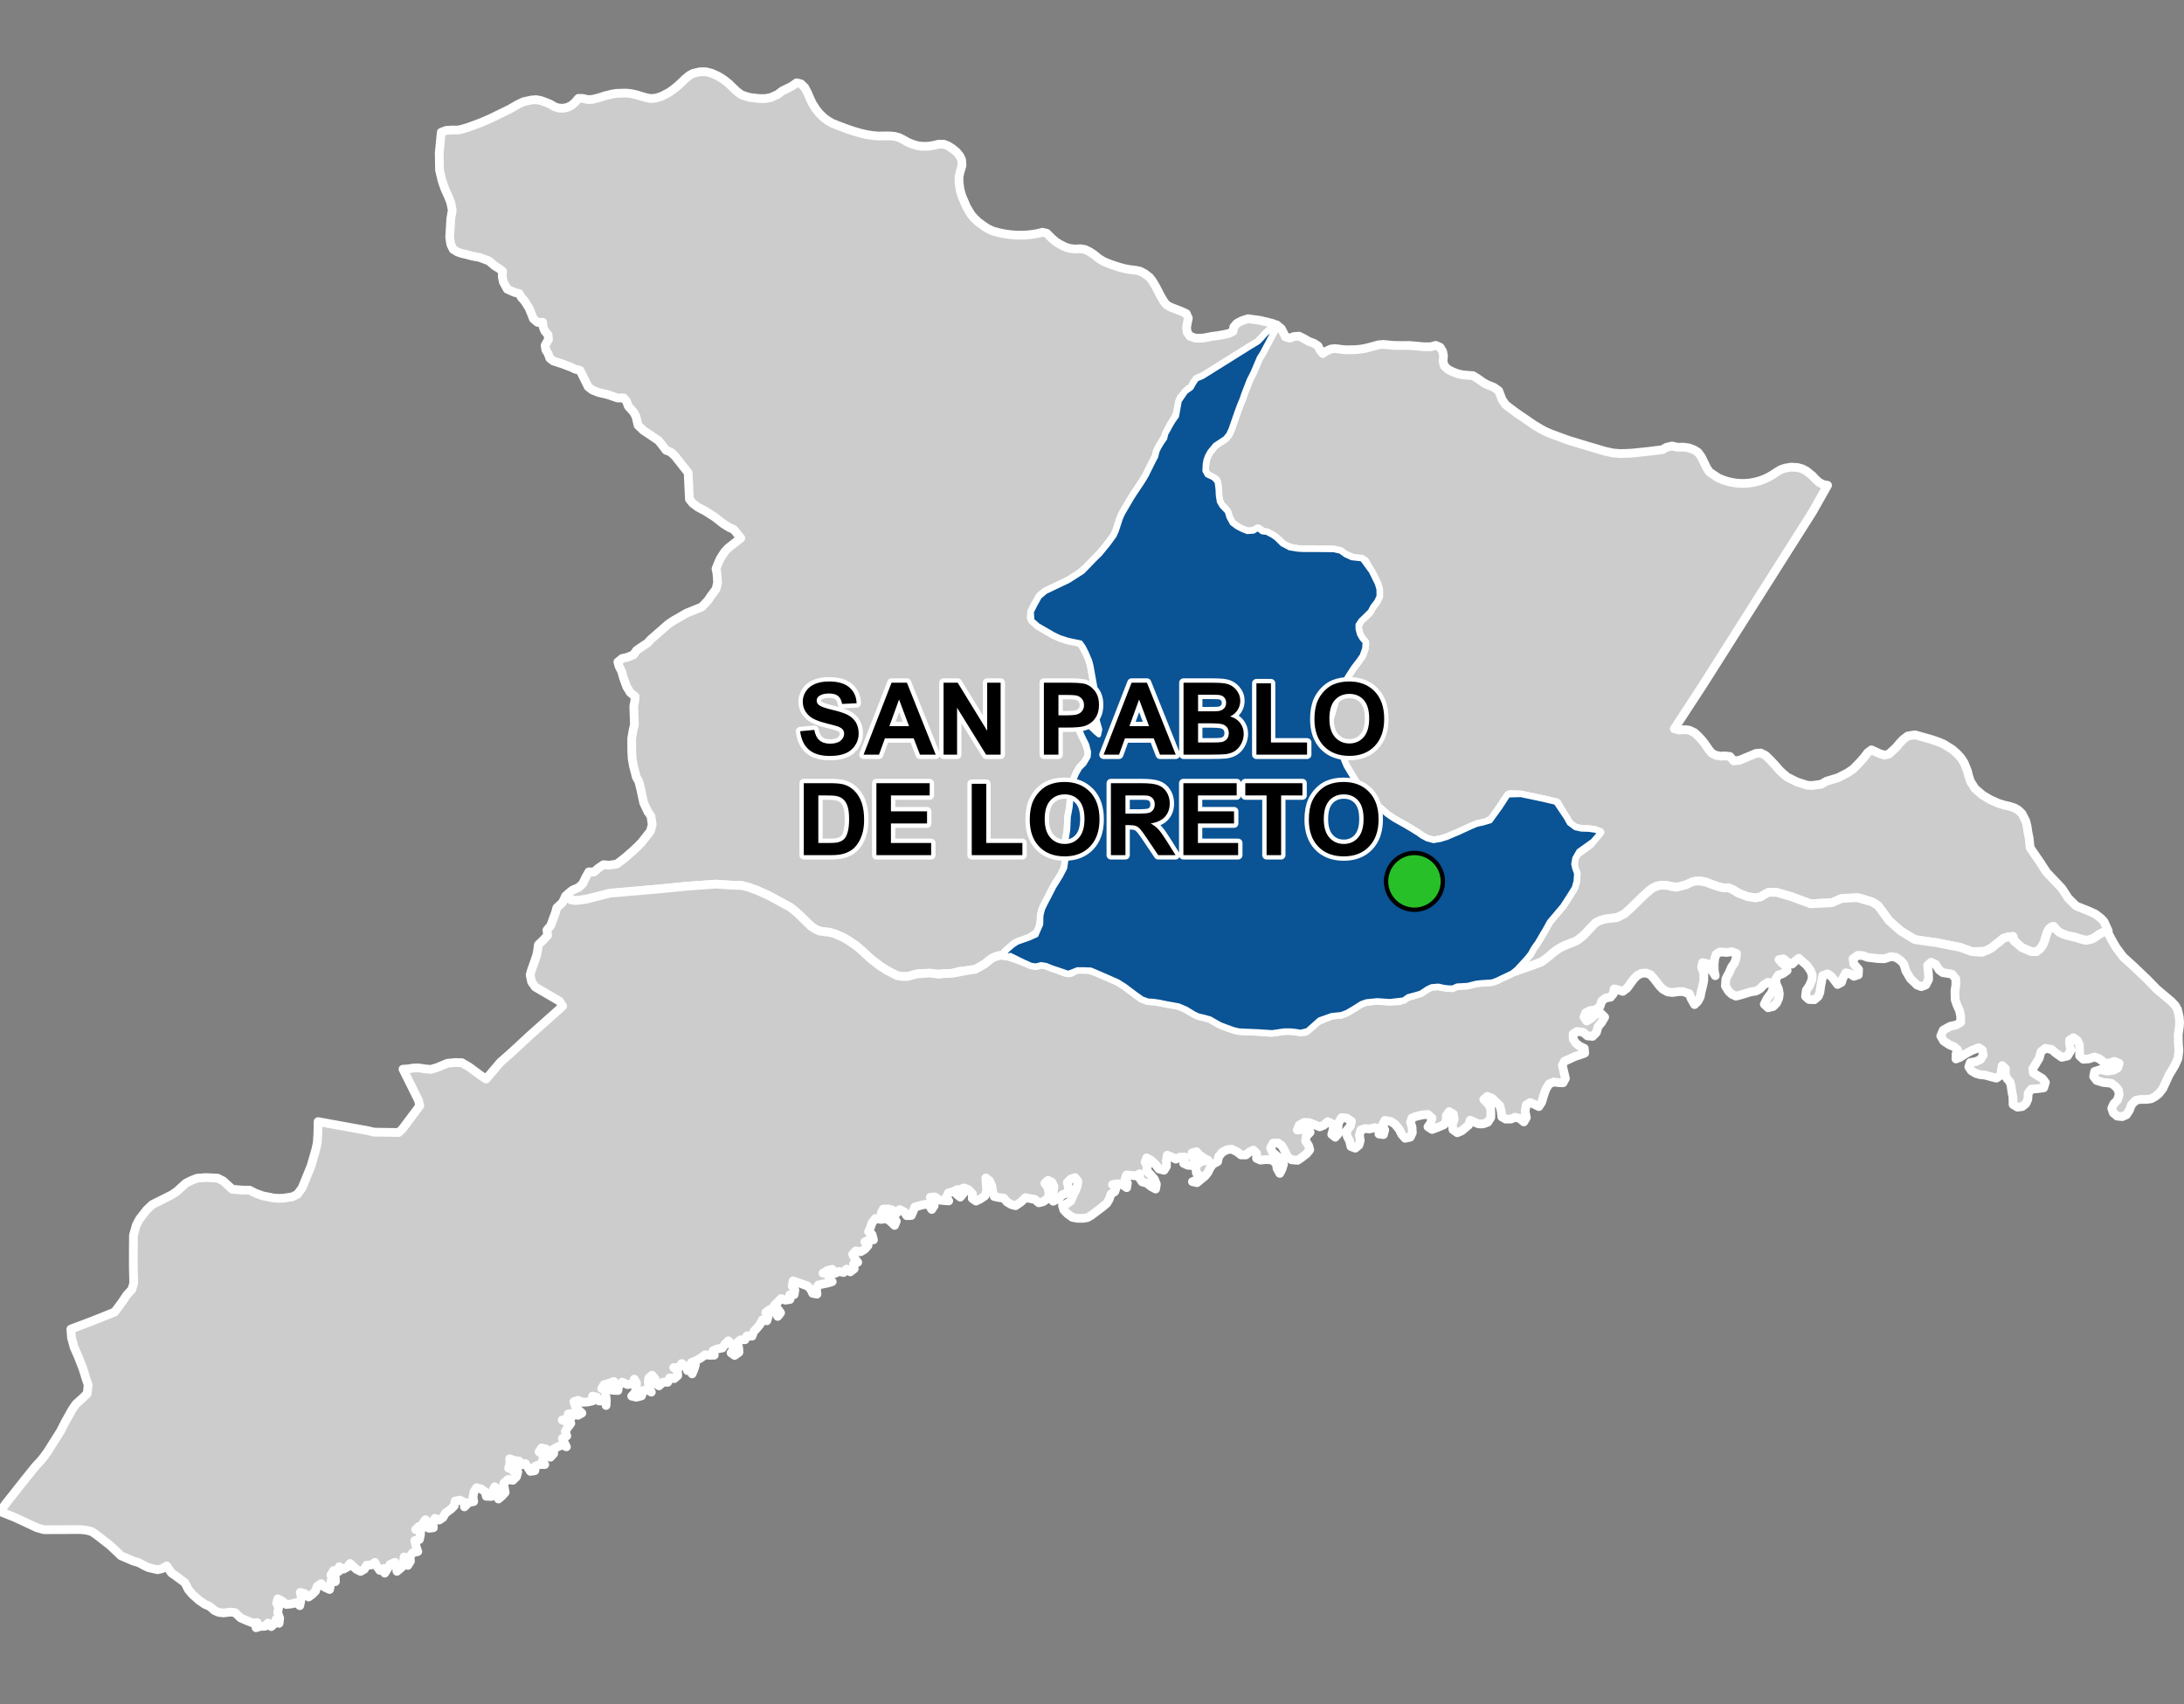 <?xml version="1.0" encoding="UTF-8"?>
<svg width="500pt" height="390pt" version="1.1" viewBox="0 0 500 390" xmlns="http://www.w3.org/2000/svg">
<rect x="0" y="0" width="500" height="390" fill="#808080" stroke="none"/>
<g id="a">
<rect width="500" height="390" fill="none"/>
<path d="m292.34 74.422 0.031 0.016 0.957 0.766 0.5 0.949 0.445 0.941 0.996 0.309 0.934-0.379 1.211-0.086 1.109 0.562 1.137 0.652 1.133 0.414 0.953 0.617 0.441 0.914 0.656 0.812 0.863-0.586 1.023-0.449 0.996-0.094 1.652 0.219 1.012 0.07 1.922-0.047 1.309-0.133 1.047-0.184 1.738-0.453 1.164-0.328 1.078-0.098 2.484 0.227 2.133 0.035 1.203-0.027 1.297 0.098 1.09 0.102 1.07 0.105 1.676-0.008 1.098-0.312 0.992 0.426 0.59 0.953 0.184 1-0.098 1.301 0.305 1.055 0.93 0.836 1.121 0.539 1.051 0.395 1.023 0.223 1.184 0.117 1.227 0.082 1.082 0.66 1.223 0.879 0.891 0.492 1.598 0.645 1.129 0.809 0.742 1.996 0.793 1.137 0.816 0.66 1.785 1.32 2.844 1.941 1.223 0.844 1.449 0.855 0.996 0.531 1.512 0.648 1.027 0.367 2.805 1.027 1.09 0.328 2.5 0.758 2.379 0.711 2.402 0.707 1.777 0.387 1.629 0.133 1.492-0.039 1.133-0.051 4.008-0.418 3.035-0.375 0.941-0.547 1.281-0.297 1.242 0.281 1.418-0.023 1.219 0.184 1.176 0.434 0.898 0.562 0.754 1.027 0.816 1.68 0.469 0.938 0.562 0.855 2 1.348 1.012 0.434 1.016 0.336 1.035 0.254 1.055 0.168 1.066 0.078 1.066-0.008 1.062-0.098 1.055-0.188 1.031-0.27 1.008-0.355 0.977-0.438 0.934-0.516 0.891-0.59 1.141-0.699 0.984-0.332 1.391-0.227 1.496 0.086 1.105 0.32 0.945 0.508 1.258 1.012 0.844 0.891 0.75 0.672 0.902 0.473 1.035 0.195-3.434 6.078-24.621 38.863-0.82 1.27-0.77 1.18-5.441 8.336 1.168 0.293 1.219-0.102 1.043 0.125 1.188 0.57 0.891 0.828 0.828 0.887 0.734 0.945 0.848 1.238 0.633 0.785 0.965 0.5 1.047 0.184 1.074-0.043 1.109 0.125 0.84 1.008 1.285-0.125 3.836-1.59 1.066-0.086 1.094 0.531 1.133 1.098 1.066 1.148 0.938 1.074 0.719 0.699 1.117 0.949 2.188 1.105 2.41 0.781 1.18 0.051 2.019-0.289 1.207-0.695 2.66-0.801 2.164-1.117 1.27-0.852 1.375-1.398 1.043-1.164 0.918-1.203 0.871-0.641 1.836 0.855 1.129 0.352 1.004-0.227 1.668-1.531 0.746-0.902 0.852-0.906 1.078-0.816 1.648-0.262 3.66 1.035 1.664 0.562 1.23 0.523 1.926 1.188 1.055 0.906 0.934 0.996 0.762 1.152 0.781 1.934 0.273 1.133 0.414 1.238 1.039 1.641 1.75 1.5 1.77 1.047 1.785 0.805 1.527 0.457 1.09 0.246 1.129 0.367 0.867 0.504 0.848 0.82 0.848 1.676 0.312 1.203 0.188 1.34 0.293 1.43 0.207 2.129 1.105 1.617 1.203 1.746 1.48 2.281 3.477 3.652 1.48 2.262 1.805 1.785 2.758 1.102 1.609 0.727 1.289 0.98 0.711 0.746 0.977 2.152-0.938 0.395-0.973 0.266-0.82 0.605-1.004 0.609-1.004 0.258-1.066-0.098-0.969-0.34-1.102-0.348-1.09-0.148-1.031-0.34-1.09-0.449-0.801-0.66-0.621-0.82-0.961 0.52-0.535 0.895-0.32 1.078-0.293 1.031-0.469 0.988-0.711 0.891-1.047 0.555-1.027-0.23-1.164-0.434-1.012-0.602-0.789-0.668-0.652-0.777-0.328-0.965-0.996 0.164-1.125 0.273-0.793 0.652-0.812 0.598-0.754 0.668-0.859 0.543-1.09 0.52-2.977 0.117-2.68-0.984-5.641-1.109-1.637-0.207-3.141-0.48-3.141-1.91-2.731-2.391-2.551-3.484-1.344-0.816-2.812-0.91-4.164 0.125-2.203 0.977-4.875 0.234-4.434-1.633-3.359-0.98-1.848 0.004-0.898 0.465-0.914 0.578-1.188 0.227-1.82-0.305-1.539-0.52-1.617-0.969-1.207-0.535-1.07 0.031-1.066-0.223-1.535-0.508-1.453-0.59-1.098-0.246-1.152-0.031-2.41 0.938-1.523 0.434-1.676-0.055-1.098-0.266-1.207-0.055-1.051 0.188-1.023 0.484-0.812 0.609-1.473 1.344-2.582 2.547-1.605 1.422-1.137 0.703-3.285 0.461-1.031 0.289-1.055 0.539-1.383 1.398-1.395 1.473-0.789 0.676-0.887 0.629-2.219 0.816-1.734 0.879-0.863 0.566-1.289 1.121-1.207 1.07-2.785 1.152-2.481 0.871-1.391 0.34 2.465-2.856 0.91-1.145 0.613-1.141 0.988-1.398 1.289-2.191 1.453-2.562 3.023-3.578 0.867-1.34 0.996-1.551 0.801-1.312 0.398-1.41 0.137-1.715-0.414-1.129-0.254-1.102 0.25-1.383 0.434-0.91 3.094-2.223 1.742-2.215-0.523-0.938-1.461-0.207-1.508-0.047-1.59-0.312-1.008-0.637-0.812-0.996-2.391-4.129-3.129-0.738-2.356-0.496-2.789-0.59-2.418-0.129-1.25 1.441-1 1.539-1.695 2.578-1.57 0.91-2.062 0.445-1.273 0.527-3.019 1.391-1.566 0.652-0.969 0.418-1.527 0.484-1.637 0.27-1.52-0.414-1.105-0.598-0.969-0.684-1.453-0.902-1.625-0.961-2.356-1.316-1.66-1.133-1.953-1.699-2.668-2.426-0.969-0.996-0.59-0.824-1.438-2.188-1.789-2.996-2.484-5.988-0.738-1.289-0.672-1.598-0.035-1.199 1.156-4.027 0.531-1.785 1.742-3.109 0.867-1.551 1.281-1.98 1.344-1.766 0.719-1.031 0.562-1.637 0.141-1.031-0.754-1.137-0.574-0.988-0.324-1.234-0.008-1.012 0.633-0.98 1.859-1.75 0.867-1.441 0.887-1.16 0.559-1.148-0.016-1.605-0.355-1.227-0.961-1.965-1.871-3.309-2.277-0.453-2.156-0.875-1.137-0.832-1.516-0.336-4.367-0.047-1.883 0.004-1.914-0.07-1.012-0.156-1.961-0.57-2.012-1.789-0.824-0.602-1.148-0.625-1.105-0.23-0.957-0.715-1.16 0.551-1.457 0.098-1.332-0.543-1.074-0.562-1.121-0.848-0.742-1.363-0.391-1.281-0.695-0.879-0.867-0.828-0.422-1.375-0.082-1.566-0.16-1.578-0.32-1.047-1.961-1.074-0.613-1.012 0.004-1.086 0.25-1.469 0.371-0.98 0.543-0.965 1.223-1.469 1.453-0.961 0.879-0.582 0.738-0.922 0.535-1.172 1.219-3.512 0.375-1.047 0.391-1.035 0.488-1.172 0.504-1.449 1.18-3.035 0.809-1.621 1.496-3.477 0.645-1 1.75-3.285 1.676-3.144z" fill="#ccc" fill-rule="evenodd"/>
<path d="m292.34 74.422 0.031 0.016 0.957 0.766 0.5 0.949 0.445 0.941 0.996 0.309 0.934-0.379 1.211-0.086 1.109 0.562 1.137 0.652 1.133 0.414 0.953 0.617 0.441 0.914 0.656 0.812 0.863-0.586 1.023-0.449 0.996-0.094 1.652 0.219 1.012 0.07 1.922-0.047 1.309-0.133 1.047-0.184 1.738-0.453 1.164-0.328 1.078-0.098 2.484 0.227 2.133 0.035 1.203-0.027 1.297 0.098 1.09 0.102 1.07 0.105 1.676-0.008 1.098-0.312 0.992 0.426 0.59 0.953 0.184 1-0.098 1.301 0.305 1.055 0.93 0.836 1.121 0.539 1.051 0.395 1.023 0.223 1.184 0.117 1.227 0.082 1.082 0.66 1.223 0.879 0.891 0.492 1.598 0.645 1.129 0.809 0.742 1.996 0.793 1.137 0.816 0.66 1.785 1.32 2.844 1.941 1.223 0.844 1.449 0.855 0.996 0.531 1.512 0.648 1.027 0.367 2.805 1.027 1.09 0.328 2.5 0.758 2.379 0.711 2.402 0.707 1.777 0.387 1.629 0.133 1.492-0.039 1.133-0.051 4.008-0.418 3.035-0.375 0.941-0.547 1.281-0.297 1.242 0.281 1.418-0.023 1.219 0.184 1.176 0.434 0.898 0.562 0.754 1.027 0.816 1.68 0.469 0.938 0.562 0.855 2 1.348 1.012 0.434 1.016 0.336 1.035 0.254 1.055 0.168 1.066 0.078 1.066-0.008 1.062-0.098 1.055-0.188 1.031-0.27 1.008-0.355 0.977-0.438 0.934-0.516 0.891-0.59 1.141-0.699 0.984-0.332 1.391-0.227 1.496 0.086 1.105 0.32 0.945 0.508 1.258 1.012 0.844 0.891 0.75 0.672 0.902 0.473 1.035 0.195-3.434 6.078-24.621 38.863-0.82 1.27-0.77 1.18-5.441 8.336 1.168 0.293 1.219-0.102 1.043 0.125 1.188 0.57 0.891 0.828 0.828 0.887 0.734 0.945 0.848 1.238 0.633 0.785 0.965 0.5 1.047 0.184 1.074-0.043 1.109 0.125 0.84 1.008 1.285-0.125 3.836-1.59 1.066-0.086 1.094 0.531 1.133 1.098 1.066 1.148 0.938 1.074 0.719 0.699 1.117 0.949 2.188 1.105 2.41 0.781 1.18 0.051 2.019-0.289 1.207-0.695 2.66-0.801 2.164-1.117 1.27-0.852 1.375-1.398 1.043-1.164 0.918-1.203 0.871-0.641 1.836 0.855 1.129 0.352 1.004-0.227 1.668-1.531 0.746-0.902 0.852-0.906 1.078-0.816 1.648-0.262 3.66 1.035 1.664 0.562 1.23 0.523 1.926 1.188 1.055 0.906 0.934 0.996 0.762 1.152 0.781 1.934 0.273 1.133 0.414 1.238 1.039 1.641 1.75 1.5 1.77 1.047 1.785 0.805 1.527 0.457 1.09 0.246 1.129 0.367 0.867 0.504 0.848 0.82 0.848 1.676 0.312 1.203 0.188 1.34 0.293 1.43 0.207 2.129 1.105 1.617 1.203 1.746 1.48 2.281 3.477 3.652 1.48 2.262 1.805 1.785 2.758 1.102 1.609 0.727 1.289 0.98 0.711 0.746 0.977 2.152-0.938 0.395-0.973 0.266-0.82 0.605-1.004 0.609-1.004 0.258-1.066-0.098-0.969-0.34-1.102-0.348-1.09-0.148-1.031-0.34-1.09-0.449-0.801-0.66-0.621-0.82-0.961 0.52-0.535 0.895-0.32 1.078-0.293 1.031-0.469 0.988-0.711 0.891-1.047 0.555-1.027-0.23-1.164-0.434-1.012-0.602-0.789-0.668-0.652-0.777-0.328-0.965-0.996 0.164-1.125 0.273-0.793 0.652-0.812 0.598-0.754 0.668-0.859 0.543-1.09 0.52-2.977 0.117-2.68-0.984-5.641-1.109-1.637-0.207-3.141-0.48-3.141-1.91-2.731-2.391-2.551-3.484-1.344-0.816-2.812-0.91-4.164 0.125-2.203 0.977-4.875 0.234-4.434-1.633-3.359-0.98-1.848 0.004-0.898 0.465-0.914 0.578-1.188 0.227-1.82-0.305-1.539-0.52-1.617-0.969-1.207-0.535-1.07 0.031-1.066-0.223-1.535-0.508-1.453-0.59-1.098-0.246-1.152-0.031-2.41 0.938-1.523 0.434-1.676-0.055-1.098-0.266-1.207-0.055-1.051 0.188-1.023 0.484-0.812 0.609-1.473 1.344-2.582 2.547-1.605 1.422-1.137 0.703-3.285 0.461-1.031 0.289-1.055 0.539-1.383 1.398-1.395 1.473-0.789 0.676-0.887 0.629-2.219 0.816-1.734 0.879-0.863 0.566-1.289 1.121-1.207 1.07-2.785 1.152-2.481 0.871-1.391 0.34 2.465-2.856 0.91-1.145 0.613-1.141 0.988-1.398 1.289-2.191 1.453-2.562 3.023-3.578 0.867-1.34 0.996-1.551 0.801-1.312 0.398-1.41 0.137-1.715-0.414-1.129-0.254-1.102 0.25-1.383 0.434-0.91 3.094-2.223 1.742-2.215-0.523-0.938-1.461-0.207-1.508-0.047-1.59-0.312-1.008-0.637-0.812-0.996-2.391-4.129-3.129-0.738-2.356-0.496-2.789-0.59-2.418-0.129-1.25 1.441-1 1.539-1.695 2.578-1.57 0.91-2.062 0.445-1.273 0.527-3.019 1.391-1.566 0.652-0.969 0.418-1.527 0.484-1.637 0.27-1.52-0.414-1.105-0.598-0.969-0.684-1.453-0.902-1.625-0.961-2.356-1.316-1.66-1.133-1.953-1.699-2.668-2.426-0.969-0.996-0.59-0.824-1.438-2.188-1.789-2.996-2.484-5.988-0.738-1.289-0.672-1.598-0.035-1.199 1.156-4.027 0.531-1.785 1.742-3.109 0.867-1.551 1.281-1.98 1.344-1.766 0.719-1.031 0.562-1.637 0.141-1.031-0.754-1.137-0.574-0.988-0.324-1.234-0.008-1.012 0.633-0.98 1.859-1.75 0.867-1.441 0.887-1.16 0.559-1.148-0.016-1.605-0.355-1.227-0.961-1.965-1.871-3.309-2.277-0.453-2.156-0.875-1.137-0.832-1.516-0.336-4.367-0.047-1.883 0.004-1.914-0.07-1.012-0.156-1.961-0.57-2.012-1.789-0.824-0.602-1.148-0.625-1.105-0.23-0.957-0.715-1.16 0.551-1.457 0.098-1.332-0.543-1.074-0.562-1.121-0.848-0.742-1.363-0.391-1.281-0.695-0.879-0.867-0.828-0.422-1.375-0.082-1.566-0.16-1.578-0.32-1.047-1.961-1.074-0.613-1.012 0.004-1.086 0.25-1.469 0.371-0.98 0.543-0.965 1.223-1.469 1.453-0.961 0.879-0.582 0.738-0.922 0.535-1.172 1.219-3.512 0.375-1.047 0.391-1.035 0.488-1.172 0.504-1.449 1.18-3.035 0.809-1.621 1.496-3.477 0.645-1 1.75-3.285 1.676-3.144 0.043 0.023" fill="none" stroke="#fff" stroke-linecap="round" stroke-linejoin="round" stroke-miterlimit="10" stroke-width="2"/>
<path d="m161.34 16.422 0.453 0.047 1.051 0.27 1.223 0.523 0.906 0.504 0.855 0.566 1.055 0.836 0.988 0.965 0.848 0.809 1.008 0.742 1.059 0.379 1.043 0.273 2.176 0.23 1.242-0.016 1.191-0.219 1.57-0.695 1.125-0.848 1.121-0.539 1.109-0.574 1.012-0.723 0.977 0.23 0.895 0.852 0.68 1.301 0.461 1.109 0.57 1.199 0.824 1.316 0.77 0.977 1.051 1.016 0.941 0.691 1.055 0.594 1.117 0.445 2.426 0.91 1.297 0.43 1.668 0.484 1.305 0.297 1.441 0.23 1.352 0.102 1.105-0.023 1.242-0.004 1.242 0.098 1.051 0.289 1.008 0.504 1.039 0.598 0.953 0.391 1.27 0.367 1.074 0.133 1.297-0.016 1.297-0.203 1.047-0.258 1.234-0.012 0.941 0.363 0.957 0.59 1.008 0.809 0.777 0.945 0.426 0.926 0.07 1.266-0.414 1.332-0.27 1.219-0.004 1.117 0.156 1.363 0.211 1 0.309 1.004 1.066 2.473 1.082 1.785 0.684 0.781 0.91 0.859 1.16 0.855 0.855 0.57 1.199 0.574 1.004 0.293 1.023 0.246 1.027 0.191 1.039 0.141 1.047 0.09 1.047 0.035 1.051-0.016 1.043-0.07 1.043-0.125 1.035-0.176 1.082-0.277 1.023 0.219 0.984 1.012 1.023 0.902 0.957 0.602 1.359 0.688 1.047 0.285 1.062 0.133 1.27-0.082 1.062 0.188 0.988 0.48 0.988 0.633 1.117 0.91 1.043 0.656 0.969 0.426 0.969 0.355 1.605 0.539 1.301 0.352 1.375 0.254 1.145 0.121 1.074 0.23 1.078 0.562 1.098 0.828 0.707 0.914 0.773 1.316 0.512 0.996 0.461 0.895 0.781 1.352 0.645 0.828 0.918 0.535 1.094 0.418 1.363 0.527 1.176 0.547 0.465 1.051-0.246 1.137-0.168 1.027 0.16 1.098 0.652 0.867 1.258 0.445 1.625-0.02 1.051-0.188 1.094-0.215 1.152-0.145 1.457-0.246 1.242-0.27 0.953-0.488 0.168-1.008 0.715-0.828 1.152-0.598 1.387-0.457 1.152 0.156 1.508 0.207 1.598 0.367 1.379 0.355 0.938 0.363-0.969 0.703-1.57 1.426-0.656 0.754-0.988 1.023-2.227 1.363-1.027 0.645-9.523 5.949-1.359 0.562-0.59 0.887-0.125 1.059-1.082 0.332-1.809 1.996-0.508 1.824-0.297 1.66-0.484 1.078-1.023 1.699-0.574 1.219-0.484 1.027-0.918 1.684-0.652 1.062-0.449 0.922-0.301 1.234-0.562 1.047-0.676 1.371-0.949 1.922-0.824 1.363-2.019 3.031-0.543 0.852-2.062 3.527-0.496 1.148-0.91 2.801-0.5 1.074-0.875 1.203-2.016 2.539-1.551 1.605-1.223 1.262-0.887 0.91-1.648 1.324-2.297 1.469-1.535 0.73-3.731 1.781-1.215 0.938-1.219 2.172-0.746 1.484-0.113 1.305 1.496 1.707 3.574 2.078 1.504 0.719 1.34 0.426 1.133 0.301 1.566 0.094 1.035 0.754 1.055 1.98 0.512 1.031 0.566 1.98 0.77 4.277 0.109 1.516 0.391 1.211 0.465 1.047-0.449 1.754-0.07 1.531 0.785 3.156-0.043 1.195-1.008-0.469-0.742-0.695-0.746-0.715-0.875-0.613-0.871-0.641-0.797-0.664-0.293 1.07 0.766 1.578 0.602 1.402 0.621 1.152 0.758 2.125 0.082 1.164-0.664 1.461-1.371 1.492-0.785 1.375-0.473 1.164-0.367 1.375-0.32 2.156-0.27 2.941-0.402 2.144-0.109 2.43-0.164 1.457-0.227 1.23-0.086 1.801 0.035 2.945-0.27 1.824-1 1.965-1.254 1.938-0.508 1-1.711 3.293-0.625 1.305-0.355 1.41-0.023 1.129-0.34 1.754-0.371 1.016-2.055 1.359-2.074 0.727-1.023 0.441-2.16 1.824-0.699 0.777-1.086 0.242-1.027 0.348-1.219 0.789-0.805 0.68-1.324 0.758-0.891 0.496-1.914 0.281-1.652 0.164-1.883 0.492-1.785 0.055-1.043 0.145-1.414-0.047-2.977-0.145-2.926 0.707-1.195-0.027-1.066-0.148-1.629-0.801-2.297-1.406-2.152-1.652-0.941-0.867-1.422-1.312-1.133-0.922-1.77-1.203-1.285-0.711-1.117-0.512-1.777-0.555-1.121-0.121-1.074-0.156-0.945-0.383-0.887-0.578-3.441-3.269-1.531-1.238-5.008-2.711-2.644-1.18-1.93-0.691-1.461-0.379-2.293-0.086-2.777-0.18-1.035-0.055-6.379 0.461-7.152 0.699-10.078 0.871-6.047 1.445-2.305 0.281-1-0.113-1.316-0.895 0.719-0.703 0.852-0.68 1.426-0.617 0.926-0.859 0.652-1.387 0.754-1.332 1.156 0.051 0.988-0.875 1.188-0.809 1.305 0.113 1.762-0.262 1.875-1.43 1.895-1.664 0.984-0.922 0.922-0.949 2.012-2.547 0.418-1.477-0.285-1.969-0.707-1.023-0.965-2.035-0.73-3.383-0.383-1.5-0.555-0.969-0.676-2.594-0.297-1.742-0.094-1.914-0.012-2.609 0.355-2.059 0.273-1.07-0.148-4.273 0.234-1.18 0.066-1.055-1.125-0.91-0.801-1.332-0.781-2.141-0.336-1.277-0.633-1.258-0.266-0.969 0.996-0.812 1.105-0.238 1.477-0.586 0.676-0.996 1.367-0.945 1.184-0.766 0.684-0.773 4.113-3.594 0.996-0.664 3.129-1.809 1.734-0.699 1.727-0.695 1.445-1.523 0.691-1.039 1.16-1.555 0.332-1.414-0.055-1.145-0.086-1.074-0.211-0.98 0.449-1.16 0.516-1.168 0.98-1.531 0.848-0.91 0.887-0.699 1.996-1.578-1.637-1.992-0.957-0.41-1.367-0.84-1.965-1.543-2.231-1.418-1.691-0.887-1.191-0.91-0.723-0.902-0.293-6.059-2.988-3.789-1.008-0.945-1.062-0.406-0.617-0.836-1.121-1.398-3.441-2.305-1.227-1.168-0.492-2.059-0.5-0.922-1.254-1.41-0.383-1.098-0.68-0.789-1.371 0.027-1.133-0.387-1.148-0.395-2.094-0.484-1.414-0.57-0.941-0.723-1.867-3.762-1.137-0.293-0.922-0.434-2.078-0.781-2.012-0.652-0.789-0.625-0.371-1.051-0.535-0.855-0.168-1.02 0.793-1.41-0.125-1.039-0.703-0.801-0.395-0.934-0.125-1.109-1.156 0.016-0.965-0.816-0.504-1.281-0.473-1.156-1.012-1.605-0.699-0.781-0.543-0.926-1.234-0.355-1.5-0.668-0.918-1.664-0.254-1.266 0.082-1.188-0.852-0.652-1.004-0.621-1.262-1.086-2.133-0.797-1.691-0.316-1.145-0.305-1.266-0.293-0.98-0.344-0.973-0.586-0.559-1.168-0.246-1.613 0.262-4.324 0.332-1.867-0.348-1.734-0.465-1.195-0.879-1.961-0.648-1.848-0.578-2.457-0.066-3.906 0.465-4.738 1.137-0.43 1.191-0.074 1.617-0.008 1.172-0.297 1.066-0.32 2.992-1.109 2.32-1.02 1.961-0.957 2.223-1.078 1.785-1.039 1.359-0.645 1.836-0.402 1.043-0.078 0.996 0.18 0.973 0.332 1.332 0.539 0.891 0.559 1.008 0.312 1.051 0.043 1.031-0.227 0.934-0.488 0.781-0.715 0.711-0.832 1.008 0.02 1.129 0.266 1.051-0.047 1.34-0.328 1.461-0.473 1.594-0.391 0.992-0.184 2.231-0.07 1.148 0.102 1.422 0.316 1.152 0.355 1.055 0.289 0.988 0.199 1.164-0.113 1.312-0.41 1.719-0.902 0.98-0.695 1.004-0.809 0.84-0.781 0.754-0.734 1.027-0.855 0.914-0.477 1.48-0.348z" fill="#ccc" fill-rule="evenodd"/>
<path d="m161.34 16.422 0.453 0.047 1.051 0.27 1.223 0.523 0.906 0.504 0.855 0.566 1.055 0.836 0.988 0.965 0.848 0.809 1.008 0.742 1.059 0.379 1.043 0.273 2.176 0.23 1.242-0.016 1.191-0.219 1.57-0.695 1.125-0.848 1.121-0.539 1.109-0.574 1.012-0.723 0.977 0.23 0.895 0.852 0.68 1.301 0.461 1.109 0.57 1.199 0.824 1.316 0.77 0.977 1.051 1.016 0.941 0.691 1.055 0.594 1.117 0.445 2.426 0.91 1.297 0.43 1.668 0.484 1.305 0.297 1.441 0.23 1.352 0.102 1.105-0.023 1.242-0.004 1.242 0.098 1.051 0.289 1.008 0.504 1.039 0.598 0.953 0.391 1.27 0.367 1.074 0.133 1.297-0.016 1.297-0.203 1.047-0.258 1.234-0.012 0.941 0.363 0.957 0.59 1.008 0.809 0.777 0.945 0.426 0.926 0.07 1.266-0.414 1.332-0.27 1.219-0.004 1.117 0.156 1.363 0.211 1 0.309 1.004 1.066 2.473 1.082 1.785 0.684 0.781 0.91 0.859 1.16 0.855 0.855 0.57 1.199 0.574 1.004 0.293 1.023 0.246 1.027 0.191 1.039 0.141 1.047 0.09 1.047 0.035 1.051-0.016 1.043-0.07 1.043-0.125 1.035-0.176 1.082-0.277 1.023 0.219 0.984 1.012 1.023 0.902 0.957 0.602 1.359 0.688 1.047 0.285 1.062 0.133 1.27-0.082 1.062 0.188 0.988 0.48 0.988 0.633 1.117 0.91 1.043 0.656 0.969 0.426 0.969 0.355 1.605 0.539 1.301 0.352 1.375 0.254 1.145 0.121 1.074 0.23 1.078 0.562 1.098 0.828 0.707 0.914 0.773 1.316 0.512 0.996 0.461 0.895 0.781 1.352 0.645 0.828 0.918 0.535 1.094 0.418 1.363 0.527 1.176 0.547 0.465 1.051-0.246 1.137-0.168 1.027 0.16 1.098 0.652 0.867 1.258 0.445 1.625-0.02 1.051-0.188 1.094-0.215 1.152-0.145 1.457-0.246 1.242-0.27 0.953-0.488 0.168-1.008 0.715-0.828 1.152-0.598 1.387-0.457 1.152 0.156 1.508 0.207 1.598 0.367 1.379 0.355 0.938 0.363-0.969 0.703-1.57 1.426-0.656 0.754-0.988 1.023-2.227 1.363-1.027 0.645-9.523 5.949-1.359 0.562-0.59 0.887-0.125 1.059-1.082 0.332-1.809 1.996-0.508 1.824-0.297 1.66-0.484 1.078-1.023 1.699-0.574 1.219-0.484 1.027-0.918 1.684-0.652 1.062-0.449 0.922-0.301 1.234-0.562 1.047-0.676 1.371-0.949 1.922-0.824 1.363-2.019 3.031-0.543 0.852-2.062 3.527-0.496 1.148-0.91 2.801-0.5 1.074-0.875 1.203-2.016 2.539-1.551 1.605-1.223 1.262-0.887 0.91-1.648 1.324-2.297 1.469-1.535 0.73-3.731 1.781-1.215 0.938-1.219 2.172-0.746 1.484-0.113 1.305 1.496 1.707 3.574 2.078 1.504 0.719 1.34 0.426 1.133 0.301 1.566 0.094 1.035 0.754 1.055 1.98 0.512 1.031 0.566 1.98 0.77 4.277 0.109 1.516 0.391 1.211 0.465 1.047-0.449 1.754-0.07 1.531 0.785 3.156-0.043 1.195-1.008-0.469-0.742-0.695-0.746-0.715-0.875-0.613-0.871-0.641-0.797-0.664-0.293 1.07 0.766 1.578 0.602 1.402 0.621 1.152 0.758 2.125 0.082 1.164-0.664 1.461-1.371 1.492-0.785 1.375-0.473 1.164-0.367 1.375-0.32 2.156-0.27 2.941-0.402 2.144-0.109 2.43-0.164 1.457-0.227 1.23-0.086 1.801 0.035 2.945-0.27 1.824-1 1.965-1.254 1.938-0.508 1-1.711 3.293-0.625 1.305-0.355 1.41-0.023 1.129-0.34 1.754-0.371 1.016-2.055 1.359-2.074 0.727-1.023 0.441-2.16 1.824-0.699 0.777-1.086 0.242-1.027 0.348-1.219 0.789-0.805 0.68-1.324 0.758-0.891 0.496-1.914 0.281-1.652 0.164-1.883 0.492-1.785 0.055-1.043 0.145-1.414-0.047-2.977-0.145-2.926 0.707-1.195-0.027-1.066-0.148-1.629-0.801-2.297-1.406-2.152-1.652-0.941-0.867-1.422-1.312-1.133-0.922-1.77-1.203-1.285-0.711-1.117-0.512-1.777-0.555-1.121-0.121-1.074-0.156-0.945-0.383-0.887-0.578-3.441-3.269-1.531-1.238-5.008-2.711-2.644-1.18-1.93-0.691-1.461-0.379-2.293-0.086-2.777-0.18-1.035-0.055-6.379 0.461-7.152 0.699-10.078 0.871-6.047 1.445-2.305 0.281-1-0.113-1.316-0.895 0.719-0.703 0.852-0.68 1.426-0.617 0.926-0.859 0.652-1.387 0.754-1.332 1.156 0.051 0.988-0.875 1.188-0.809 1.305 0.113 1.762-0.262 1.875-1.43 1.895-1.664 0.984-0.922 0.922-0.949 2.012-2.547 0.418-1.477-0.285-1.969-0.707-1.023-0.965-2.035-0.73-3.383-0.383-1.5-0.555-0.969-0.676-2.594-0.297-1.742-0.094-1.914-0.012-2.609 0.355-2.059 0.273-1.07-0.148-4.273 0.234-1.18 0.066-1.055-1.125-0.91-0.801-1.332-0.781-2.141-0.336-1.277-0.633-1.258-0.266-0.969 0.996-0.812 1.105-0.238 1.477-0.586 0.676-0.996 1.367-0.945 1.184-0.766 0.684-0.773 4.113-3.594 0.996-0.664 3.129-1.809 1.734-0.699 1.727-0.695 1.445-1.523 0.691-1.039 1.16-1.555 0.332-1.414-0.055-1.145-0.086-1.074-0.211-0.98 0.449-1.16 0.516-1.168 0.98-1.531 0.848-0.91 0.887-0.699 1.996-1.578-1.637-1.992-0.957-0.41-1.367-0.84-1.965-1.543-2.231-1.418-1.691-0.887-1.191-0.91-0.723-0.902-0.293-6.059-2.988-3.789-1.008-0.945-1.062-0.406-0.617-0.836-1.121-1.398-3.441-2.305-1.227-1.168-0.492-2.059-0.5-0.922-1.254-1.41-0.383-1.098-0.68-0.789-1.371 0.027-1.133-0.387-1.148-0.395-2.094-0.484-1.414-0.57-0.941-0.723-1.867-3.762-1.137-0.293-0.922-0.434-2.078-0.781-2.012-0.652-0.789-0.625-0.371-1.051-0.535-0.855-0.168-1.02 0.793-1.41-0.125-1.039-0.703-0.801-0.395-0.934-0.125-1.109-1.156 0.016-0.965-0.816-0.504-1.281-0.473-1.156-1.012-1.605-0.699-0.781-0.543-0.926-1.234-0.355-1.5-0.668-0.918-1.664-0.254-1.266 0.082-1.188-0.852-0.652-1.004-0.621-1.262-1.086-2.133-0.797-1.691-0.316-1.145-0.305-1.266-0.293-0.98-0.344-0.973-0.586-0.559-1.168-0.246-1.613 0.262-4.324 0.332-1.867-0.348-1.734-0.465-1.195-0.879-1.961-0.648-1.848-0.578-2.457-0.066-3.906 0.465-4.738 1.137-0.43 1.191-0.074 1.617-0.008 1.172-0.297 1.066-0.32 2.992-1.109 2.32-1.02 1.961-0.957 2.223-1.078 1.785-1.039 1.359-0.645 1.836-0.402 1.043-0.078 0.996 0.18 0.973 0.332 1.332 0.539 0.891 0.559 1.008 0.312 1.051 0.043 1.031-0.227 0.934-0.488 0.781-0.715 0.711-0.832 1.008 0.02 1.129 0.266 1.051-0.047 1.34-0.328 1.461-0.473 1.594-0.391 0.992-0.184 2.231-0.07 1.148 0.102 1.422 0.316 1.152 0.355 1.055 0.289 0.988 0.199 1.164-0.113 1.312-0.41 1.719-0.902 0.98-0.695 1.004-0.809 0.84-0.781 0.754-0.734 1.027-0.855 0.914-0.477 1.48-0.348 1.148-0.027" fill="none" stroke="#fff" stroke-linecap="round" stroke-linejoin="round" stroke-miterlimit="10" stroke-width="2"/>
<path d="m388.72 201.63 0.32 0.008 1.535 0.258 1 0.406 1.988 0.691 1.066 0.223 1.07-0.031 1.207 0.535 0.867 0.598 2.289 0.891 1.82 0.305 1.188-0.227 0.914-0.578 0.898-0.465 1.848-0.004 3.359 0.98 4.434 1.633 4.875-0.234 2.203-0.977 3.535-0.203 3.441 0.988 1.344 0.816 2.551 3.484 2.731 2.391 3.141 1.91 3.141 0.48 1.637 0.207 5.641 1.109 2.68 0.984 2.312 0.152 1.328-0.535 0.938-0.492 0.789-0.707 0.906-0.625 0.887-0.812 0.961-0.32 1.035 0.086 0.527 0.867 0.793 0.621 0.859 0.785 1.184 0.531 1.117 0.453 1.121 0.012 0.883-0.668 0.672-0.984 0.395-0.992 0.316-1.113 0.422-1.145 0.809-0.812 0.918 0.496 0.758 0.723 0.918 0.453 0.98 0.344 1.031 0.23 1.105 0.262 1.023 0.336 1.113 0.281 1.219-0.238 0.898-0.457 0.82-0.621 0.957-0.539 0.992-0.223 0.969 1.859 0.617 1.082 0.535 0.887 1.539 2.051 0.812 0.73 0.824 0.742 0.855 0.785 2.938 2.797 1.438 1.48 0.781 0.805 3.379 2.84 0.875 0.938 0.535 0.934 0.387 1.758 0.086 1.207-0.078 1.07-0.258 1.73 0.035 1.246 0.035 1.156 0.105 1.133-0.215 1.875-0.715 1.562-0.613 1.047-0.68 1.105-1.469 3.172-0.902 1.16-0.832 0.66-0.93 0.516-1.109 0.152-1.391-0.004-1.02 0.207-0.996 1.039-0.457 1.223-0.695 1.055-0.965 0.418-1.148-0.117-0.891-0.746-0.355-1.051 0.449-1.008 0.812-0.812 0.445-1.277-0.188-1.086-0.668-0.824-0.934-0.707-1.941-0.211-1.418-0.43-0.703-0.902 0.223-1.172 1.395-0.43 1.465 0.348 1.492-0.207 0.926-0.52 0.34-1.043-1.082-0.449-1 0.363-1.121 0.074-1.363-1.051-1.066-0.395-1.328 0.438-1.234 0.086-0.859-0.789v-1.102l-0.066-1.449-0.469-0.977-0.898-0.613-0.863 0.555 0.035 1.008 0.262 1.312-0.758 1.297-1.312 0.312-1.406-0.984-0.957-0.824-1.406-0.254-1 0.773-0.414 1.512-0.754 1.246-0.711 1.109 0.133 1.016 1.078 0.676 1.008 0.594 0.668 0.898-0.395 1.23-1.578 0.203-1.234 0.082-0.727 0.938-0.086 1.391-0.434 0.977-0.848 0.695-1.098 0.133-1.004-0.605-0.031-1.719-0.242-1.219-0.16-1.195-0.25-0.996-0.734-0.859-0.367-1.008 0.043-1.203-0.738-0.711-0.203 1.102-0.074 1.059-1.059 0.703-1.242-0.309-1.289-0.367-1.129-0.105-1.035-0.285-1.047-0.633-0.57-0.879 0.332-0.988 1.309-0.215 1.043-0.508 0.621-0.945-0.199-1.172-0.859-0.551-1.656 0.66-1.496 0.824-1.09 0.711-0.945 0.379 0.02-1.137 0.375-0.945-0.855-0.742-0.984-0.383-1.367-0.898-0.676-1.16 0.562-1.32 1.555-0.871 1.484-0.328 0.977-0.633-0.012-1.418-0.277-1.262-0.578-1.254-0.406-1.215-0.055-1.934 0.211-1.461-0.008-1.375-0.852-1.062-0.984-0.184-1.137-0.176-0.816-0.586-0.855-1.305-1.012-0.477-0.805 0.715 0.203 1.98 0.027 1.242-0.633 1.242-1.02 0.395-0.973-0.355-1.535-1.48-1.043-1.766-0.449-1.504-0.66-0.809-1.152-0.785-1.148-0.176-1.535 0.5-1.535-0.059-1.008-0.117-1.289-0.152-1.051-0.398-1.16-0.078-1.109 0.789 0.164 1.199 1.102 1.242-0.059 1.242-1.008 0.336-0.855-0.566-0.98-0.23-0.699 1.223-0.312 0.973-0.887 0.477-1.383-1.812-0.887-0.613-1.133 0.383-0.473 2.496-0.176 1.336-0.371 0.934-0.902 0.762-1.238-0.055-0.781-0.695 0.164-1.383 0.719-1.059 0.582-1.371 0.07-1.035-0.355-1.004-0.902-1.285-1.059-0.926-0.758-0.668-0.812 0.637-0.719 0.699-1.047-0.48-0.91-0.727-1.047 0.172 0.727 0.812 0.848 0.652 0.289 1.031-1.008 0.73-0.965 0.293-0.707 1.047 0.219 1.047 0.469 1.086 0.211 1.168-0.152 1-0.469 1.059-0.805 0.812-1.152 0.285-0.875-0.809 0.691-1.348 0.891-1.16 0.414-0.938-0.082-1.023-1.051-0.559-1.031 0.645-0.824 0.867-0.926 0.508-1.18 0.18-2.289 0.699-1.07 0.281-0.938-0.414-0.754-0.691-0.762-1.234 0.129-1.645 0.773-1.457 0.531-1.227 0.684-0.961 0.34-1.016 0.098-1.113-1.027-0.418-1.172 0.172-1.578-0.113-0.879 0.535-0.332 0.977-0.141 1.344 0.043 1.516 0.219 1.066-1.105-1.738-0.594-0.977-1.195-0.281-0.238 1.012 0.539 1.473-0.039 1.664-0.277 1.34-0.336 1.301-0.184 1.027-0.543 1.039-0.77 0.75-0.82-1.449-0.391-1.035-1.453-0.492-1.086 0.023-1.289 0.188-1.102-0.129-1.125-0.625-0.715-0.73-1.309-1.695-0.785-0.883-1.023-0.395-1.043 0.074-0.961 0.484-0.84 0.852-0.613 0.84-0.871 1.195-0.996 0.758-0.957-0.32-1.023-0.246-0.18 1.098-0.66 0.812-1.059 0.145-0.926 0.695-0.395 1.219-1.059 0.824-1.184 0.133-1.035 0.523-0.406 0.98 0.637 0.93 0.969-0.582 1.07-1.016 1.215-0.156 0.848 0.855-0.695 1.199-0.824 0.973-0.367 1.324-0.879 0.902-1.18-0.105-1.012-0.852-1.391-0.156-0.898 0.59 0.059 1.215 0.641 0.93 0.898 0.672 0.984 0.457 0.094 1.09-1.113 0.406-1.18 0.379-1.223 0.582-1.094 0.465-0.52 0.934 0.367 1.582 0.34 1.434-0.535 1.008-1.012-0.02-1.086-0.176-1.074 0.434-0.75 1.199-0.535 1.523-0.445 1.5-0.641 0.988-1.035-0.516-0.98-0.414-0.855 0.543-0.281 1.465 0.289 1.438-0.57 0.988-0.977-0.805-1.02-0.273-0.941 0.422-1.238 0.008-0.871-0.5-0.145-1.305-0.316-1.266-1.805-1.723-1.039-0.398-0.824 0.688 1.023 1.078 0.531 0.855 0.074 1.168-0.027 1.059-0.672 1.059-1.141 0.402-1.004-0.023-0.926-0.387-0.977-0.461-0.352 1.117-1.574 1.32-1.023 0.438-0.992-0.707-0.137-1.18 0.43-1.18-0.215-1.223-0.941-0.555-0.652 0.938-0.02 1.203-0.516 0.863-1.496 0.633-1.23 0.461-0.934-0.605 0.621-0.891 0.305-1.109-0.938-0.848-1.266 0.117-1.488 0.336-0.922 0.391-0.301 0.98 0.332 1.078 0.07 1.293-0.465 1.016-1.184 0.254-0.82-0.949-0.52-1.102-0.996-1.188-0.977-0.617-1.324-0.234-0.535 1.012 0.508 1.172-0.297 1.074-1.027-0.137 0.062-1.012-1.008-0.453-1.188 0.305-1.051-0.102-0.953 0.328-0.336 1.176 0.188 1.262-0.289 1.023-0.844 0.711-0.996-0.375-0.293-1.23-0.602-1.211-0.117-1.137 0.895-1.125 0.227-1.082-1.086-0.738-1.176-0.09-0.738 1.258-0.082 1.043 0.086 1.348-0.695 0.836-0.809-0.645 0.379-1.336-0.25-1.086-1.043-0.504-0.898 0.809-0.949 0.383-1.254-0.508-1.117-0.457-1.164-0.059-1.145 0.637-0.457 1.105 1.375-0.133 1.109-0.273 0.457 0.93-0.918 0.965-0.117 1.016 0.684 1.043 0.277 0.988-0.699 0.875-1.129 0.879-0.969 0.656-1.395-0.129-0.891-0.656-0.812-1.688-0.531-0.902-0.863-0.598-1.07 0.02-0.617 1.062 0.445 1.086 1.117 0.902 0.844 0.688 0.555 1.105-0.371 1.184-0.477 0.922-0.641-1.145-0.129-1.047-0.984-0.891-1.445-0.094-1.207 0.137-0.918-0.398 0.008-1.172-0.727-0.73-0.918 0.434-0.785 0.676h-1.141l-0.895-0.715-1.219-0.602-1.07 0.109-1.094 0.594-0.82 0.984-0.242 1.156-1.133 0.598-0.637 0.938-0.465 0.949-0.652 0.824-0.875 0.703-0.965 0.812-1.047-0.238 1.074-0.438 0.691-0.832-0.859-0.715-0.152-1.203 0.457-1.02 1.07-0.449 1.301-0.246-1.023-0.508-0.957-0.703-0.695-0.754-1.004 0.301 0.281 1 0.551 0.906-0.512 0.988-1.273-0.07-0.977-0.449 0.293-1.438-1.105 0.012-0.965 0.473-0.914-0.484-1.047-0.426-0.195 1.32 0.016 1.223-0.555 0.906-1.16-0.293-0.676-0.902-1.109-1.07-1.035-0.562-0.352 1 0.504 0.902-0.133 1.023 0.789 0.844 0.961 1.074 0.461 1.184-0.18 1.094-1.062-0.582-0.883-0.719-1.148-0.328-0.574-0.863 0.016-1.004-0.887 0.488-1.012-0.109-1.113-0.094-0.336 0.945 0.531 0.898-0.16 1.055-1.027-0.734-1.074-0.172-1.137 0.211 0.852 0.676-0.336 0.945-0.859 0.523-0.426 1.223-0.531 0.906-1.254 1.039-1.02 0.762-1.242 0.934-0.922 0.547-1.008 0.164h-1.277l-1.16-0.223-1.125-0.809-0.859-0.898-0.297-1.023 1.043-0.418 0.887-0.617 0.57-1.414 0.59-1.145 0.32-0.945 0.117-1.039-0.648-0.785-0.973 0.312-0.797 0.809 0.301 1.254-0.184 1.059-1.184 0.465-1.027 0.918-1.145 0.594-0.09-1.195 0.102-1.031 0.188-1.137-0.469-0.984-0.895-0.457-0.746 0.691 0.715 0.945 0.266 1.484-0.281 1.023-1.066 0.754-1.008 0.258-0.926-0.781-0.992-0.18-1.141-0.223-0.953 0.941-1.293 0.902-0.969-0.246-1.027-0.605-0.688-0.867-1.215-0.156-1.012-0.223-0.375-1.25-0.137-1.09-0.551-1.262-0.844-0.648 0.086 1.363 0.113 1.523-0.414 1.215-0.93 0.637-1.105 0.555-0.859-0.574 0.043-1.098-0.949-0.969-0.992-0.363-0.973 0.391 0.793 0.922-0.672 0.785-0.832-0.68 0.148-1.043-0.918 0.461-1.113 0.297-0.434 0.969 0.512 0.863-1.016-0.07-1.141-0.125-1.016-0.723-1.055 0.086 0.375 0.938 0.527 0.98-0.562 0.871-0.715-1.191-1.156 0.078-1.047 0.285-0.965 0.266-0.391 1.004-0.402 0.934-1.059 0.051-0.547-0.875-1.062-0.523-0.695 0.855-0.871-0.688-0.988-0.312-1.199 0.031-0.469 0.895 1.047 0.391 1.016-0.07 0.746 0.777 0.641 0.777-0.395 0.965-0.898-0.875-0.953-0.668-1.266 0.172-1.285-0.223-0.777 1.035-0.355 1.078-0.43 0.914 0.801 0.641 0.332 1.234-1.066 0.02-0.918 0.445 0.746 0.809-0.773 0.891-0.949 0.562-1.094-0.207-0.727 0.777 0.535 0.973 0.645 0.863-0.977 0.371 0.172 1.113-0.918 0.707-0.844-0.633-0.695 0.789-0.984-0.262-0.949 0.449-0.656-0.93-1.121 0.277-0.984 0.598 1.082 0.172 0.371 0.957 0.656 0.824-1.059 0.328-1.051 0.203-1.086 0.246-0.426 0.922 0.137 1.152-0.992-0.176-0.43-0.926-0.73-0.754-1.469-0.531-1.836-0.645-0.219 1.16 0.617 0.953-0.168 1.035-1 0.035 0.055 1.066-1.066 0.164-0.961-0.371-0.742 0.762-0.789 0.734 0.707 0.824 0.691 0.945-0.66 0.824-0.48-0.984-0.523-1-0.906 0.469-0.82 0.617 0.551 0.883-0.316 1.027-1.004-0.238-0.543 1.043-0.715 0.875-0.738 0.797-0.395 1.039-1.129-0.086-0.473 0.895-1.02 0.035-0.801 0.617 0.375 1.137 0.066 1.098-0.996 0.707-0.82-0.586 0.688-0.895-0.629-1.012-0.66-0.855-0.727 0.711-0.645 0.93-1.176 0.23-0.984 0.41 0.297 1.012-1.043 0.023-1.066-0.109-0.895 0.672-1.086 0.629-1.105 0.461 0.867 0.59-0.312 1.004-0.426 1.008-0.023-1.008-1.039 0.266-0.336-0.961-1.012-0.66-0.605 0.91-1.207 0.016 0.828 0.695 0.109 1.129-0.809 0.699-1.051-0.18-0.445 1.02-1.117-0.02-0.883 0.84-0.812-0.598-0.105-1.078-0.699-0.773-0.746 0.68-0.094 1.059 0.246 1.188 0.461 0.957-0.898-0.508-1.055 0.152-0.285 1.207-1.191 0.312-1.078-0.246 0.727-0.762 0.293-0.973 0.082-1.293-0.512-0.867-0.246 1.059-1.301 0.191-1.227-0.559-0.824 0.832-0.133 1.086-1.18-0.059 0.473-0.988-0.238-1.023-1.059 0.41-1.164 0.301-0.559 0.91 0.93 0.383v1.004l0.145 1.305-0.074 1.18-0.184-1.031h-1.445l-0.48-0.895-0.984-0.215-0.031 1.113-1.105 0.234-1.035 0.062-1.121-0.441-0.969 0.289 0.293 0.973 0.742 0.914 0.793 0.746-0.914 0.508-0.879-0.527-1.348 0.219 0.762 0.785-1.137 0.34-1.004 0.258 1.023 0.379 0.965 0.379-0.684 0.906-0.59 0.926 0.348 1.047-1.004 0.578 0.449 0.965 0.465 0.953-0.941-0.453-1.035 0.441-0.984 0.523 0.055 1.035-0.75 0.836-0.691-0.816-0.266-1.051-1.07-0.254-0.578 0.883 1.164 0.898-0.371 1.031 0.516 0.984-1.141-0.02-1.062 0.414-0.07 1.012-1.023 0.156-0.582-0.91-0.594-0.891-1.281 0.434-0.109-0.996-1.082-0.133-1.102-0.387 0.055 1.191-0.289 0.977 0.996-0.336 0.055 1.012 1.055 0.184-0.305 1.082-0.836 0.816-1.074-0.211-0.988 0.879 0.105 1.016 0.211 1.094-0.738 0.812-0.805 0.691-0.074-1.105 0.039-1.117-0.816-0.582-0.449 0.938-0.285 1.281-1.207-0.039-0.23-1.012-0.922-0.664-1.066-0.297-0.617 0.977-0.203 1.145 0.168 1.047-1.133 0.23-1 0.996-0.016-1.039-0.988-0.492-1.121 0.207-0.219 1.105-0.734 0.73-1.262 0.93-0.574 1.004-0.859 0.574-0.98-0.395-0.453 1.023 0.102 1.137-1.039 0.113 0.109-1.23-0.883-0.719-0.633 0.844 0.07 1.012-0.949-0.309-0.742 0.715 1.137 0.121-0.035 1.121-0.238 1.027-1.059 0.242 0.352 1.508 0.34 1.012-1.176 0.285-0.605 0.816 0.102 1.094-0.598 0.969-0.27-1.047-0.582-0.902-0.117 1.148-0.465 1.266-1.062 0.887-0.102-1.02-0.332-1.059-1.141 0.496-0.602 1.02-0.613 0.98-0.176-1.078-0.941 0.461-0.68-0.926-0.449-0.918-0.898 0.59-1.008 0.066-0.512 0.902-0.867 0.512-0.98-0.488-1.426-1.34-0.602 0.812-0.957 0.504-0.906-0.57-0.16 1.094-1.145-0.238-0.637 1.066 1.012 0.434 0.035 1.062-0.988-0.23-0.148 1.031-0.195 0.992-1.199-0.555-0.727-0.777-0.938 0.656-0.344 1.027-0.766 0.773-0.828 0.594-0.879-0.762-1.035-0.281 0.246 1.016-0.145 0.992-0.203 1.02-0.75-0.688-1.125 0.281-1.203 0.141-0.98-0.789-0.969-0.504-0.27 1 0.457 0.973-0.23 1.156 0.461 1.305-0.133 1.172-0.68-0.965-0.367 1.016-0.758 0.695-0.746-0.801-0.699 0.73-1.066 0.023-0.961 0.312 0.277-1.176-1.012 0.094-1.453-0.586-1.355-0.582-1.266-1.211-1.008-0.125-1.73 0.195-1.02-0.141-0.945-0.402-1.066-0.93-1.109-0.488-1.402-0.953-1.52-1.371-0.902-1.086-0.773-1.535-2.168-1.617-0.918-0.621-1.082-1.621-1.105 0.648-1.008 0.23-2.106-0.5-0.93-0.441-1.234-0.672-1.168-0.34-2.926-1.25-0.887-0.867-1.734-1.605-3.086-2.391-1.008-0.668-1.055-0.289-1.406-0.168-2.602 0.008-5.84 0.023-1.609-0.453-5.016-2.332-3.441-1.379 1.504-2.051 1.906-2.391 2.383-3.016 2.356-2.93 1.09-1.156 0.766-0.934 0.914-1.266 1.105-1.762 1.785-2.812 1.062-2.082 1.629-2.914 0.887-1.285 1.578-1.422 0.984-0.961 0.227-2-0.422-1.223-0.773-2.473-1.051-2.711-0.965-2.168-0.609-2.242-0.141-1.953 1.52-0.57 0.969-0.367 2.344-0.891 3.918-1.559 1.293-0.531 1.824-2.473 0.898-1.371 1.219-1.328 0.406-1.438-0.09-3.484-0.004-2.699 0.008-1.621 0.027-3.144 0.645-2.316 0.75-1.398 1.645-2.109 1.25-1.191 1.82-0.91 2.606-1.305 1.18-0.781 2.102-1.91 1.223-0.609 1.344-0.531 2.066-0.145 2.664 0.141 1.27 0.652 2.051 1.883 2.41 0.199 1.551 0.008 1.297 0.668 1.691 0.621 2.566 0.516 1.145 0.07 1.02-0.031 2.023-0.305 1.195-0.582 1.09-1.465 2.031-4.961 1.117-3.859 0.332-1.555 0.121-1.926 0.066-2.879 4.008 0.73 7.371 1.336 1.43 0.344 1.227 0.02 4.402 0.062 0.84-0.789 3.996-5.332-0.285-1.215-1.434-2.898-2.125-4.258 1.223-0.07 1.098-0.188 1.254-0.031 1.574 0.23 1.246 0.105 1.438-0.426 2.289-0.961 1.812-0.188 1.543 0.043 1.73 1.02 2.504 1.852 1.32 0.867 3.254-3.828 2.703-2.383 3.887-3.609 6.898-6.144 0.781-0.73-0.73-1.133-1.133-0.66-4.402-2.566-0.832-1.164-0.34-1.609 0.289-1.066 1.168-3.301 0.238-1.18 0.18-1.352 1.129-1.078 0.996-1.074-0.156-1.23 0.848-0.98 1.148-3.121 0.254-0.973 1.273-1.172 0.754-1.504 1.316 0.895 1 0.113 2.305-0.281 5.418-1.391 10.707-0.926 7.152-0.699 6.379-0.461 1.035 0.055 2.391 0.156 2.68 0.109 1.426 0.363 1.965 0.707 2.644 1.18 5.008 2.711 1.531 1.238 3.211 3.117 1.117 0.73 0.945 0.383 1.074 0.156 1.121 0.121 1.02 0.281 1.875 0.785 1.285 0.711 1.77 1.203 1.133 0.922 1.422 1.312 0.941 0.867 2.152 1.652 1.504 0.969 2.422 1.238 1.066 0.148 1.195 0.027 2.125-0.582 3.023-0.219 2.168 0.285 1.043-0.145 1.785-0.055 1.031-0.172 2.504-0.484 1.914-0.281 0.891-0.496 1.324-0.758 0.805-0.68 0.805-0.617 1.082-0.453 1.203-0.254 1.062 0.121 3.875 1.348 1.504 0.664 1.305 0.262 1.223-0.305 1.16 0.195 1.348 0.551 1.145 0.375 1.879 0.738 1.25 0.055 1.051-0.668 1.039-0.164 1.793 0.008 2.051 0.719 1.105 0.473 1.379 0.605 2.418 1.062 1.637 1.047 2.383 1.797 1.273 0.961 1.504 0.566 1.293 0.086 1.207 0.164 1.723 0.359 2.488 0.391 1.305 0.469 1.723 0.969 1.812 0.969 1.344 0.316 1.344 0.367 1.34 0.766 0.957 0.551 1.422 0.547 1.613 0.578 1.184 0.301 1 0.07 1.988 0.078 1.402 0.059 3.059 0.25 3.051-0.441 1.395 0.004 1.109 0.113 1.207 0.188 1.023-0.047 2.047-1.684 0.762-0.695 3.312-1.402 2.152-0.211 1.172-0.434 1.664-0.973 1.719-1.094 1.207-0.434 2.492-0.246 2.883 0.195 2.238-0.074 1.539-0.848 2-0.625 1.309-0.395 1.5-1 0.961-0.453 1.562-0.133 1.195 0.266 1.012 0.129 1.035 0.035 1.027-0.461 1.25-0.07 1.195-0.07 1.969-0.496 1.051-0.113 2.547-0.172 1.145-0.426 0.969-0.473 1.02-0.465 1.453-0.715 1.965-0.66 2.684-0.945 2.039-0.754 1.953-1.469 0.832-0.727 1.32-0.961 1.086-0.551 2.867-1.145 0.82-0.582 0.816-0.676 1.434-1.52 1.277-1.348 1.008-0.512 1.129-0.359 2.762-0.336 1.715-0.836 1.137-1.012 3.051-2.957 1.473-1.344 0.812-0.609 1.023-0.484 1.051-0.188 1.207 0.055 1.098 0.266 1.078 0.168 2.121-0.547 1.633-0.762z" fill="#ccc" fill-rule="evenodd"/>
<path d="m388.72 201.63 0.32 0.008 1.535 0.258 1 0.406 1.988 0.691 1.066 0.223 1.07-0.031 1.207 0.535 0.867 0.598 2.289 0.891 1.82 0.305 1.188-0.227 0.914-0.578 0.898-0.465 1.848-0.004 3.359 0.98 4.434 1.633 4.875-0.234 2.203-0.977 3.535-0.203 3.441 0.988 1.344 0.816 2.551 3.484 2.731 2.391 3.141 1.91 3.141 0.48 1.637 0.207 5.641 1.109 2.68 0.984 2.312 0.152 1.328-0.535 0.938-0.492 0.789-0.707 0.906-0.625 0.887-0.812 0.961-0.32 1.035 0.086 0.527 0.867 0.793 0.621 0.859 0.785 1.184 0.531 1.117 0.453 1.121 0.012 0.883-0.668 0.672-0.984 0.395-0.992 0.316-1.113 0.422-1.145 0.809-0.812 0.918 0.496 0.758 0.723 0.918 0.453 0.98 0.344 1.031 0.23 1.105 0.262 1.023 0.336 1.113 0.281 1.219-0.238 0.898-0.457 0.82-0.621 0.957-0.539 0.992-0.223 0.969 1.859 0.617 1.082 0.535 0.887 1.539 2.051 0.812 0.73 0.824 0.742 0.855 0.785 2.938 2.797 1.438 1.48 0.781 0.805 3.379 2.84 0.875 0.938 0.535 0.934 0.387 1.758 0.086 1.207-0.078 1.07-0.258 1.73 0.035 1.246 0.035 1.156 0.105 1.133-0.215 1.875-0.715 1.562-0.613 1.047-0.68 1.105-1.469 3.172-0.902 1.16-0.832 0.66-0.93 0.516-1.109 0.152-1.391-0.004-1.02 0.207-0.996 1.039-0.457 1.223-0.695 1.055-0.965 0.418-1.148-0.117-0.891-0.746-0.355-1.051 0.449-1.008 0.812-0.812 0.445-1.277-0.188-1.086-0.668-0.824-0.934-0.707-1.941-0.211-1.418-0.43-0.703-0.902 0.223-1.172 1.395-0.43 1.465 0.348 1.492-0.207 0.926-0.52 0.34-1.043-1.082-0.449-1 0.363-1.121 0.074-1.363-1.051-1.066-0.395-1.328 0.438-1.234 0.086-0.859-0.789v-1.102l-0.066-1.449-0.469-0.977-0.898-0.613-0.863 0.555 0.035 1.008 0.262 1.312-0.758 1.297-1.312 0.312-1.406-0.984-0.957-0.824-1.406-0.254-1 0.773-0.414 1.512-0.754 1.246-0.711 1.109 0.133 1.016 1.078 0.676 1.008 0.594 0.668 0.898-0.395 1.23-1.578 0.203-1.234 0.082-0.727 0.938-0.086 1.391-0.434 0.977-0.848 0.695-1.098 0.133-1.004-0.605-0.031-1.719-0.242-1.219-0.16-1.195-0.25-0.996-0.734-0.859-0.367-1.008 0.043-1.203-0.738-0.711-0.203 1.102-0.074 1.059-1.059 0.703-1.242-0.309-1.289-0.367-1.129-0.105-1.035-0.285-1.047-0.633-0.57-0.879 0.332-0.988 1.309-0.215 1.043-0.508 0.621-0.945-0.199-1.172-0.859-0.551-1.656 0.66-1.496 0.824-1.09 0.711-0.945 0.379 0.02-1.137 0.375-0.945-0.855-0.742-0.984-0.383-1.367-0.898-0.676-1.16 0.562-1.32 1.555-0.871 1.484-0.328 0.977-0.633-0.012-1.418-0.277-1.262-0.578-1.254-0.406-1.215-0.055-1.934 0.211-1.461-0.008-1.375-0.852-1.062-0.984-0.184-1.137-0.176-0.816-0.586-0.855-1.305-1.012-0.477-0.805 0.715 0.203 1.98 0.027 1.242-0.633 1.242-1.02 0.395-0.973-0.355-1.535-1.48-1.043-1.766-0.449-1.504-0.66-0.809-1.152-0.785-1.148-0.176-1.535 0.5-1.535-0.059-1.008-0.117-1.289-0.152-1.051-0.398-1.16-0.078-1.109 0.789 0.164 1.199 1.102 1.242-0.059 1.242-1.008 0.336-0.855-0.566-0.98-0.23-0.699 1.223-0.312 0.973-0.887 0.477-1.383-1.812-0.887-0.613-1.133 0.383-0.473 2.496-0.176 1.336-0.371 0.934-0.902 0.762-1.238-0.055-0.781-0.695 0.164-1.383 0.719-1.059 0.582-1.371 0.07-1.035-0.355-1.004-0.902-1.285-1.059-0.926-0.758-0.668-0.812 0.637-0.719 0.699-1.047-0.48-0.91-0.727-1.047 0.172 0.727 0.812 0.848 0.652 0.289 1.031-1.008 0.73-0.965 0.293-0.707 1.047 0.219 1.047 0.469 1.086 0.211 1.168-0.152 1-0.469 1.059-0.805 0.812-1.152 0.285-0.875-0.809 0.691-1.348 0.891-1.16 0.414-0.938-0.082-1.023-1.051-0.559-1.031 0.645-0.824 0.867-0.926 0.508-1.18 0.18-2.289 0.699-1.07 0.281-0.938-0.414-0.754-0.691-0.762-1.234 0.129-1.645 0.773-1.457 0.531-1.227 0.684-0.961 0.34-1.016 0.098-1.113-1.027-0.418-1.172 0.172-1.578-0.113-0.879 0.535-0.332 0.977-0.141 1.344 0.043 1.516 0.219 1.066-1.105-1.738-0.594-0.977-1.195-0.281-0.238 1.012 0.539 1.473-0.039 1.664-0.277 1.34-0.336 1.301-0.184 1.027-0.543 1.039-0.77 0.75-0.82-1.449-0.391-1.035-1.453-0.492-1.086 0.023-1.289 0.188-1.102-0.129-1.125-0.625-0.715-0.73-1.309-1.695-0.785-0.883-1.023-0.395-1.043 0.074-0.961 0.484-0.84 0.852-0.613 0.84-0.871 1.195-0.996 0.758-0.957-0.32-1.023-0.246-0.18 1.098-0.66 0.812-1.059 0.145-0.926 0.695-0.395 1.219-1.059 0.824-1.184 0.133-1.035 0.523-0.406 0.98 0.637 0.93 0.969-0.582 1.07-1.016 1.215-0.156 0.848 0.855-0.695 1.199-0.824 0.973-0.367 1.324-0.879 0.902-1.18-0.105-1.012-0.852-1.391-0.156-0.898 0.59 0.059 1.215 0.641 0.93 0.898 0.672 0.984 0.457 0.094 1.09-1.113 0.406-1.18 0.379-1.223 0.582-1.094 0.465-0.52 0.934 0.367 1.582 0.34 1.434-0.535 1.008-1.012-0.02-1.086-0.176-1.074 0.434-0.75 1.199-0.535 1.523-0.445 1.5-0.641 0.988-1.035-0.516-0.98-0.414-0.855 0.543-0.281 1.465 0.289 1.438-0.57 0.988-0.977-0.805-1.02-0.273-0.941 0.422-1.238 0.008-0.871-0.5-0.145-1.305-0.316-1.266-1.805-1.723-1.039-0.398-0.824 0.688 1.023 1.078 0.531 0.855 0.074 1.168-0.027 1.059-0.672 1.059-1.141 0.402-1.004-0.023-0.926-0.387-0.977-0.461-0.352 1.117-1.574 1.32-1.023 0.438-0.992-0.707-0.137-1.18 0.43-1.18-0.215-1.223-0.941-0.555-0.652 0.938-0.02 1.203-0.516 0.863-1.496 0.633-1.23 0.461-0.934-0.605 0.621-0.891 0.305-1.109-0.938-0.848-1.266 0.117-1.488 0.336-0.922 0.391-0.301 0.98 0.332 1.078 0.07 1.293-0.465 1.016-1.184 0.254-0.82-0.949-0.52-1.102-0.996-1.188-0.977-0.617-1.324-0.234-0.535 1.012 0.508 1.172-0.297 1.074-1.027-0.137 0.062-1.012-1.008-0.453-1.188 0.305-1.051-0.102-0.953 0.328-0.336 1.176 0.188 1.262-0.289 1.023-0.844 0.711-0.996-0.375-0.293-1.23-0.602-1.211-0.117-1.137 0.895-1.125 0.227-1.082-1.086-0.738-1.176-0.09-0.738 1.258-0.082 1.043 0.086 1.348-0.695 0.836-0.809-0.645 0.379-1.336-0.25-1.086-1.043-0.504-0.898 0.809-0.949 0.383-1.254-0.508-1.117-0.457-1.164-0.059-1.145 0.637-0.457 1.105 1.375-0.133 1.109-0.273 0.457 0.93-0.918 0.965-0.117 1.016 0.684 1.043 0.277 0.988-0.699 0.875-1.129 0.879-0.969 0.656-1.395-0.129-0.891-0.656-0.812-1.688-0.531-0.902-0.863-0.598-1.07 0.02-0.617 1.062 0.445 1.086 1.117 0.902 0.844 0.688 0.555 1.105-0.371 1.184-0.477 0.922-0.641-1.145-0.129-1.047-0.984-0.891-1.445-0.094-1.207 0.137-0.918-0.398 0.008-1.172-0.727-0.73-0.918 0.434-0.785 0.676h-1.141l-0.895-0.715-1.219-0.602-1.07 0.109-1.094 0.594-0.82 0.984-0.242 1.156-1.133 0.598-0.637 0.938-0.465 0.949-0.652 0.824-0.875 0.703-0.965 0.812-1.047-0.238 1.074-0.438 0.691-0.832-0.859-0.715-0.152-1.203 0.457-1.02 1.07-0.449 1.301-0.246-1.023-0.508-0.957-0.703-0.695-0.754-1.004 0.301 0.281 1 0.551 0.906-0.512 0.988-1.273-0.07-0.977-0.449 0.293-1.438-1.105 0.012-0.965 0.473-0.914-0.484-1.047-0.426-0.195 1.32 0.016 1.223-0.555 0.906-1.16-0.293-0.676-0.902-1.109-1.07-1.035-0.562-0.352 1 0.504 0.902-0.133 1.023 0.789 0.844 0.961 1.074 0.461 1.184-0.18 1.094-1.062-0.582-0.883-0.719-1.148-0.328-0.574-0.863 0.016-1.004-0.887 0.488-1.012-0.109-1.113-0.094-0.336 0.945 0.531 0.898-0.16 1.055-1.027-0.734-1.074-0.172-1.137 0.211 0.852 0.676-0.336 0.945-0.859 0.523-0.426 1.223-0.531 0.906-1.254 1.039-1.02 0.762-1.242 0.934-0.922 0.547-1.008 0.164h-1.277l-1.16-0.223-1.125-0.809-0.859-0.898-0.297-1.023 1.043-0.418 0.887-0.617 0.57-1.414 0.59-1.145 0.32-0.945 0.117-1.039-0.648-0.785-0.973 0.312-0.797 0.809 0.301 1.254-0.184 1.059-1.184 0.465-1.027 0.918-1.145 0.594-0.09-1.195 0.102-1.031 0.188-1.137-0.469-0.984-0.895-0.457-0.746 0.691 0.715 0.945 0.266 1.484-0.281 1.023-1.066 0.754-1.008 0.258-0.926-0.781-0.992-0.18-1.141-0.223-0.953 0.941-1.293 0.902-0.969-0.246-1.027-0.605-0.688-0.867-1.215-0.156-1.012-0.223-0.375-1.25-0.137-1.09-0.551-1.262-0.844-0.648 0.086 1.363 0.113 1.523-0.414 1.215-0.93 0.637-1.105 0.555-0.859-0.574 0.043-1.098-0.949-0.969-0.992-0.363-0.973 0.391 0.793 0.922-0.672 0.785-0.832-0.68 0.148-1.043-0.918 0.461-1.113 0.297-0.434 0.969 0.512 0.863-1.016-0.07-1.141-0.125-1.016-0.723-1.055 0.086 0.375 0.938 0.527 0.98-0.562 0.871-0.715-1.191-1.156 0.078-1.047 0.285-0.965 0.266-0.391 1.004-0.402 0.934-1.059 0.051-0.547-0.875-1.062-0.523-0.695 0.855-0.871-0.688-0.988-0.312-1.199 0.031-0.469 0.895 1.047 0.391 1.016-0.07 0.746 0.777 0.641 0.777-0.395 0.965-0.898-0.875-0.953-0.668-1.266 0.172-1.285-0.223-0.777 1.035-0.355 1.078-0.43 0.914 0.801 0.641 0.332 1.234-1.066 0.02-0.918 0.445 0.746 0.809-0.773 0.891-0.949 0.562-1.094-0.207-0.727 0.777 0.535 0.973 0.645 0.863-0.977 0.371 0.172 1.113-0.918 0.707-0.844-0.633-0.695 0.789-0.984-0.262-0.949 0.449-0.656-0.93-1.121 0.277-0.984 0.598 1.082 0.172 0.371 0.957 0.656 0.824-1.059 0.328-1.051 0.203-1.086 0.246-0.426 0.922 0.137 1.152-0.992-0.176-0.43-0.926-0.73-0.754-1.469-0.531-1.836-0.645-0.219 1.16 0.617 0.953-0.168 1.035-1 0.035 0.055 1.066-1.066 0.164-0.961-0.371-0.742 0.762-0.789 0.734 0.707 0.824 0.691 0.945-0.66 0.824-0.48-0.984-0.523-1-0.906 0.469-0.82 0.617 0.551 0.883-0.316 1.027-1.004-0.238-0.543 1.043-0.715 0.875-0.738 0.797-0.395 1.039-1.129-0.086-0.473 0.895-1.02 0.035-0.801 0.617 0.375 1.137 0.066 1.098-0.996 0.707-0.82-0.586 0.688-0.895-0.629-1.012-0.66-0.855-0.727 0.711-0.645 0.93-1.176 0.23-0.984 0.41 0.297 1.012-1.043 0.023-1.066-0.109-0.895 0.672-1.086 0.629-1.105 0.461 0.867 0.59-0.312 1.004-0.426 1.008-0.023-1.008-1.039 0.266-0.336-0.961-1.012-0.66-0.605 0.91-1.207 0.016 0.828 0.695 0.109 1.129-0.809 0.699-1.051-0.18-0.445 1.02-1.117-0.02-0.883 0.84-0.812-0.598-0.105-1.078-0.699-0.773-0.746 0.68-0.094 1.059 0.246 1.188 0.461 0.957-0.898-0.508-1.055 0.152-0.285 1.207-1.191 0.312-1.078-0.246 0.727-0.762 0.293-0.973 0.082-1.293-0.512-0.867-0.246 1.059-1.301 0.191-1.227-0.559-0.824 0.832-0.133 1.086-1.18-0.059 0.473-0.988-0.238-1.023-1.059 0.41-1.164 0.301-0.559 0.91 0.93 0.383v1.004l0.145 1.305-0.074 1.18-0.184-1.031h-1.445l-0.48-0.895-0.984-0.215-0.031 1.113-1.105 0.234-1.035 0.062-1.121-0.441-0.969 0.289 0.293 0.973 0.742 0.914 0.793 0.746-0.914 0.508-0.879-0.527-1.348 0.219 0.762 0.785-1.137 0.34-1.004 0.258 1.023 0.379 0.965 0.379-0.684 0.906-0.59 0.926 0.348 1.047-1.004 0.578 0.449 0.965 0.465 0.953-0.941-0.453-1.035 0.441-0.984 0.523 0.055 1.035-0.75 0.836-0.691-0.816-0.266-1.051-1.07-0.254-0.578 0.883 1.164 0.898-0.371 1.031 0.516 0.984-1.141-0.02-1.062 0.414-0.07 1.012-1.023 0.156-0.582-0.91-0.594-0.891-1.281 0.434-0.109-0.996-1.082-0.133-1.102-0.387 0.055 1.191-0.289 0.977 0.996-0.336 0.055 1.012 1.055 0.184-0.305 1.082-0.836 0.816-1.074-0.211-0.988 0.879 0.105 1.016 0.211 1.094-0.738 0.812-0.805 0.691-0.074-1.105 0.039-1.117-0.816-0.582-0.449 0.938-0.285 1.281-1.207-0.039-0.23-1.012-0.922-0.664-1.066-0.297-0.617 0.977-0.203 1.145 0.168 1.047-1.133 0.23-1 0.996-0.016-1.039-0.988-0.492-1.121 0.207-0.219 1.105-0.734 0.73-1.262 0.93-0.574 1.004-0.859 0.574-0.98-0.395-0.453 1.023 0.102 1.137-1.039 0.113 0.109-1.23-0.883-0.719-0.633 0.844 0.07 1.012-0.949-0.309-0.742 0.715 1.137 0.121-0.035 1.121-0.238 1.027-1.059 0.242 0.352 1.508 0.34 1.012-1.176 0.285-0.605 0.816 0.102 1.094-0.598 0.969-0.27-1.047-0.582-0.902-0.117 1.148-0.465 1.266-1.062 0.887-0.102-1.02-0.332-1.059-1.141 0.496-0.602 1.02-0.613 0.98-0.176-1.078-0.941 0.461-0.68-0.926-0.449-0.918-0.898 0.59-1.008 0.066-0.512 0.902-0.867 0.512-0.98-0.488-1.426-1.34-0.602 0.812-0.957 0.504-0.906-0.57-0.16 1.094-1.145-0.238-0.637 1.066 1.012 0.434 0.035 1.062-0.988-0.23-0.148 1.031-0.195 0.992-1.199-0.555-0.727-0.777-0.938 0.656-0.344 1.027-0.766 0.773-0.828 0.594-0.879-0.762-1.035-0.281 0.246 1.016-0.145 0.992-0.203 1.02-0.75-0.688-1.125 0.281-1.203 0.141-0.98-0.789-0.969-0.504-0.27 1 0.457 0.973-0.23 1.156 0.461 1.305-0.133 1.172-0.68-0.965-0.367 1.016-0.758 0.695-0.746-0.801-0.699 0.73-1.066 0.023-0.961 0.312 0.277-1.176-1.012 0.094-1.453-0.586-1.355-0.582-1.266-1.211-1.008-0.125-1.73 0.195-1.02-0.141-0.945-0.402-1.066-0.93-1.109-0.488-1.402-0.953-1.52-1.371-0.902-1.086-0.773-1.535-2.168-1.617-0.918-0.621-1.082-1.621-1.105 0.648-1.008 0.23-2.106-0.5-0.93-0.441-1.234-0.672-1.168-0.34-2.926-1.25-0.887-0.867-1.734-1.605-3.086-2.391-1.008-0.668-1.055-0.289-1.406-0.168-2.602 0.008-5.84 0.023-1.609-0.453-5.016-2.332-3.441-1.379 1.504-2.051 1.906-2.391 2.383-3.016 2.356-2.93 1.09-1.156 0.766-0.934 0.914-1.266 1.105-1.762 1.785-2.812 1.062-2.082 1.629-2.914 0.887-1.285 1.578-1.422 0.984-0.961 0.227-2-0.422-1.223-0.773-2.473-1.051-2.711-0.965-2.168-0.609-2.242-0.141-1.953 1.52-0.57 0.969-0.367 2.344-0.891 3.918-1.559 1.293-0.531 1.824-2.473 0.898-1.371 1.219-1.328 0.406-1.438-0.09-3.484-0.004-2.699 0.008-1.621 0.027-3.144 0.645-2.316 0.75-1.398 1.645-2.109 1.25-1.191 1.82-0.91 2.606-1.305 1.18-0.781 2.102-1.91 1.223-0.609 1.344-0.531 2.066-0.145 2.664 0.141 1.27 0.652 2.051 1.883 2.41 0.199 1.551 0.008 1.297 0.668 1.691 0.621 2.566 0.516 1.145 0.07 1.02-0.031 2.023-0.305 1.195-0.582 1.09-1.465 2.031-4.961 1.117-3.859 0.332-1.555 0.121-1.926 0.066-2.879 4.008 0.73 7.371 1.336 1.43 0.344 1.227 0.02 4.402 0.062 0.84-0.789 3.996-5.332-0.285-1.215-1.434-2.898-2.125-4.258 1.223-0.07 1.098-0.188 1.254-0.031 1.574 0.23 1.246 0.105 1.438-0.426 2.289-0.961 1.812-0.188 1.543 0.043 1.73 1.02 2.504 1.852 1.32 0.867 3.254-3.828 2.703-2.383 3.887-3.609 6.898-6.144 0.781-0.73-0.73-1.133-1.133-0.66-4.402-2.566-0.832-1.164-0.34-1.609 0.289-1.066 1.168-3.301 0.238-1.18 0.18-1.352 1.129-1.078 0.996-1.074-0.156-1.23 0.848-0.98 1.148-3.121 0.254-0.973 1.273-1.172 0.754-1.504 1.316 0.895 1 0.113 2.305-0.281 5.418-1.391 10.707-0.926 7.152-0.699 6.379-0.461 1.035 0.055 2.391 0.156 2.68 0.109 1.426 0.363 1.965 0.707 2.644 1.18 5.008 2.711 1.531 1.238 3.211 3.117 1.117 0.73 0.945 0.383 1.074 0.156 1.121 0.121 1.02 0.281 1.875 0.785 1.285 0.711 1.77 1.203 1.133 0.922 1.422 1.312 0.941 0.867 2.152 1.652 1.504 0.969 2.422 1.238 1.066 0.148 1.195 0.027 2.125-0.582 3.023-0.219 2.168 0.285 1.043-0.145 1.785-0.055 1.031-0.172 2.504-0.484 1.914-0.281 0.891-0.496 1.324-0.758 0.805-0.68 0.805-0.617 1.082-0.453 1.203-0.254 1.062 0.121 3.875 1.348 1.504 0.664 1.305 0.262 1.223-0.305 1.16 0.195 1.348 0.551 1.145 0.375 1.879 0.738 1.25 0.055 1.051-0.668 1.039-0.164 1.793 0.008 2.051 0.719 1.105 0.473 1.379 0.605 2.418 1.062 1.637 1.047 2.383 1.797 1.273 0.961 1.504 0.566 1.293 0.086 1.207 0.164 1.723 0.359 2.488 0.391 1.305 0.469 1.723 0.969 1.812 0.969 1.344 0.316 1.344 0.367 1.34 0.766 0.957 0.551 1.422 0.547 1.613 0.578 1.184 0.301 1 0.07 1.988 0.078 1.402 0.059 3.059 0.25 3.051-0.441 1.395 0.004 1.109 0.113 1.207 0.188 1.023-0.047 2.047-1.684 0.762-0.695 3.312-1.402 2.152-0.211 1.172-0.434 1.664-0.973 1.719-1.094 1.207-0.434 2.492-0.246 2.883 0.195 2.238-0.074 1.539-0.848 2-0.625 1.309-0.395 1.5-1 0.961-0.453 1.562-0.133 1.195 0.266 1.012 0.129 1.035 0.035 1.027-0.461 1.25-0.07 1.195-0.07 1.969-0.496 1.051-0.113 2.547-0.172 1.145-0.426 0.969-0.473 1.02-0.465 1.453-0.715 1.965-0.66 2.684-0.945 2.039-0.754 1.953-1.469 0.832-0.727 1.32-0.961 1.086-0.551 2.867-1.145 0.82-0.582 0.816-0.676 1.434-1.52 1.277-1.348 1.008-0.512 1.129-0.359 2.762-0.336 1.715-0.836 1.137-1.012 3.051-2.957 1.473-1.344 0.812-0.609 1.023-0.484 1.051-0.188 1.207 0.055 1.098 0.266 1.078 0.168 2.121-0.547 1.633-0.762 1.172-0.164" fill="none" stroke="#fff" stroke-linecap="round" stroke-linejoin="round" stroke-miterlimit="10" stroke-width="2"/>
<path d="m290.62 77.543-1.75 3.285-0.645 1-1.367 3.231-0.938 1.867-1.18 3.035-0.504 1.449-0.488 1.172-0.391 1.035-0.375 1.047-1.219 3.512-0.535 1.172-0.738 0.922-0.879 0.582-1.453 0.961-1.223 1.469-0.543 0.965-0.371 0.98-0.176 1.027-0.078 1.527 0.551 0.977 1.48 0.703 0.77 0.855 0.215 1.684 0.062 1.449 0.238 1.43 0.586 0.98 1.219 1.281 0.391 1.281 0.742 1.363 1.121 0.848 1.074 0.562 1.332 0.543 1.457-0.098 0.918-0.613 1.02 0.773 1.043 0.121 1.391 0.738 0.824 0.602 1.293 1.285 1.793 0.938 1.898 0.293 1.273 0.074 2.523-0.008 4.367 0.047 1.516 0.336 1.137 0.832 1.438 0.664 2.371 0.262 2.082 2.863 1.375 2.812 0.355 1.227 0.016 1.605-0.559 1.148-0.887 1.16-0.574 1.098-2.152 2.094-0.633 0.98 0.008 1.012 0.324 1.234 0.574 0.988 0.703 0.781-0.09 1.387-0.562 1.637-0.719 1.031-1.344 1.766-1.281 1.98-0.867 1.551-1.562 2.789-0.441 1.203-1.426 4.93 0.035 1.199 0.512 1.336 0.781 1.273 2.602 6.266 1.773 2.973 1.453 2.211 0.59 0.824 0.969 0.996 2.668 2.426 1.953 1.699 1.609 1.105 2.406 1.344 1.574 0.93 1.504 0.934 0.934 0.664 1.141 0.617 1.52 0.414 1.637-0.27 1.527-0.484 0.969-0.418 1.566-0.652 3.019-1.391 1.273-0.527 1.32-0.285 1.734-0.508 2.25-3.106 0.859-1.32 0.961-1.484 2.871-0.082 2.203 0.465 2.941 0.621 2.856 0.676 2.363 3.508 0.68 1.246 1.441 1.07 1.348 0.305 1.75 0.055 1.461 0.207 1.102 0.395-1.703 1.973-3.207 2.285-0.938 1.633-0.25 1.383 0.254 1.102 0.395 1.07-0.117 1.773-0.398 1.41-0.801 1.312-0.996 1.551-0.867 1.34-3.023 3.578-0.965 1.734-1.777 3.019-0.988 1.398-0.613 1.141-0.91 1.145-2.254 2.441-0.988 0.809-0.973 0.477-1.5 0.703-0.969 0.473-1.145 0.426-2.547 0.172-1.051 0.113-1.969 0.496-1.195 0.07-1.25 0.07-1.027 0.461-1.035-0.035-1.012-0.129-1.195-0.266-1.562 0.133-0.961 0.453-1.5 1-1.309 0.395-1.617 0.426-1.035 0.754-3.125 0.367-2.883-0.195-2.492 0.246-1.207 0.434-1.719 1.094-1.598 0.941-1.238 0.465-2.152 0.211-2.848 1.004-1.227 1.094-1.566 1.379-1.504 0.352-1.207-0.188-1.109-0.113-1.395-0.004-2.785 0.402-3.324-0.211-1.402-0.059-1.738-0.066-1.25-0.082-1.184-0.301-1.613-0.578-1.422-0.547-0.957-0.551-1.34-0.766-1.344-0.367-1.344-0.316-0.988-0.477-1.77-1.078-1.742-0.73-2.828-0.512-1.672-0.348-1.258-0.176-1.293-0.086-1.281-0.477-1.496-1.051-2.383-1.797-1.637-1.047-2.418-1.062-1.379-0.605-0.945-0.402-1.504-0.641-1.543-0.062h-1.574l-0.965 0.398-1.098 0.406-2.539-0.859-1.145-0.375-1.348-0.551-1.16-0.195-1.223 0.305-1.047-0.148-1.762-0.777-2.996-1.484-1.254 0.23 0.254-1.047 1.637-1.426 1.008-0.648 2.613-0.918 1.668-0.738 0.395-0.926 0.68-1.555 0.047-2.039 0.355-1.41 0.625-1.305 1.285-2.461 0.613-1.223 1.574-2.547 0.988-1.887 0.281-1.902-0.035-2.945 0.086-1.801 0.227-1.23 0.145-1.031 0.129-2.856 0.402-2.144 0.27-2.941 0.32-2.156 0.367-1.375 0.473-1.164 0.738-1.293 1.035-1.051 0.941-1.602 0.09-1.113-0.445-1.688-1-2.023-0.582-1.379-0.57-0.855-0.312-1.23 1.188 0.078 0.805 0.605 0.848 0.586 0.766 0.68 0.762 0.758 0.816 0.66 0.289-1.352-0.668-2.352-0.117-1.5 0.066-1.801 0.426-0.938-0.543-1.152-0.395-2.473-0.77-4.277-0.309-1.199-0.77-1.812-0.707-1.41-0.684-0.953-1.855-0.371-1.094-0.25-1.789-0.57-1.504-0.719-3.574-2.078-1.25-1.133-0.133-1.879 0.746-1.484 1.082-1.961 1.352-1.148 3.731-1.781 1.535-0.73 2.297-1.469 0.957-0.609 1.578-1.625 1.223-1.262 1.203-1.18 1.902-2.328 1.336-1.84 0.5-1.074 0.91-2.801 0.496-1.148 2.062-3.527 0.543-0.852 2.019-3.031 0.824-1.363 0.949-1.922 0.676-1.371 0.562-1.047 0.301-1.234 0.449-0.922 0.652-1.062 0.652-0.93 0.242-1.023 1.082-1.977 0.633-1.055 0.754-1.043 0.418-2.34 0.199-1.113 1.438-2.102 1.234-0.859 0.652-1.137 0.59-0.887 1.359-0.562 9.523-5.949 1.027-0.645 2.227-1.363 0.773-0.777 0.871-1 1.102-1.027 1.438-1.102z" fill="#ccc" fill-rule="evenodd"/>
<path d="m290.62 77.543-1.75 3.285-0.645 1-1.367 3.231-0.938 1.867-1.18 3.035-0.504 1.449-0.488 1.172-0.391 1.035-0.375 1.047-1.219 3.512-0.535 1.172-0.738 0.922-0.879 0.582-1.453 0.961-1.223 1.469-0.543 0.965-0.371 0.98-0.176 1.027-0.078 1.527 0.551 0.977 1.48 0.703 0.77 0.855 0.215 1.684 0.062 1.449 0.238 1.43 0.586 0.98 1.219 1.281 0.391 1.281 0.742 1.363 1.121 0.848 1.074 0.562 1.332 0.543 1.457-0.098 0.918-0.613 1.02 0.773 1.043 0.121 1.391 0.738 0.824 0.602 1.293 1.285 1.793 0.938 1.898 0.293 1.273 0.074 2.523-0.008 4.367 0.047 1.516 0.336 1.137 0.832 1.438 0.664 2.371 0.262 2.082 2.863 1.375 2.812 0.355 1.227 0.016 1.605-0.559 1.148-0.887 1.16-0.574 1.098-2.152 2.094-0.633 0.98 0.008 1.012 0.324 1.234 0.574 0.988 0.703 0.781-0.09 1.387-0.562 1.637-0.719 1.031-1.344 1.766-1.281 1.98-0.867 1.551-1.562 2.789-0.441 1.203-1.426 4.93 0.035 1.199 0.512 1.336 0.781 1.273 2.602 6.266 1.773 2.973 1.453 2.211 0.59 0.824 0.969 0.996 2.668 2.426 1.953 1.699 1.609 1.105 2.406 1.344 1.574 0.93 1.504 0.934 0.934 0.664 1.141 0.617 1.52 0.414 1.637-0.27 1.527-0.484 0.969-0.418 1.566-0.652 3.019-1.391 1.273-0.527 1.32-0.285 1.734-0.508 2.25-3.106 0.859-1.32 0.961-1.484 2.871-0.082 2.203 0.465 2.941 0.621 2.856 0.676 2.363 3.508 0.68 1.246 1.441 1.07 1.348 0.305 1.75 0.055 1.461 0.207 1.102 0.395-1.703 1.973-3.207 2.285-0.938 1.633-0.25 1.383 0.254 1.102 0.395 1.07-0.117 1.773-0.398 1.41-0.801 1.312-0.996 1.551-0.867 1.34-3.023 3.578-0.965 1.734-1.777 3.019-0.988 1.398-0.613 1.141-0.91 1.145-2.254 2.441-0.988 0.809-0.973 0.477-1.5 0.703-0.969 0.473-1.145 0.426-2.547 0.172-1.051 0.113-1.969 0.496-1.195 0.07-1.25 0.07-1.027 0.461-1.035-0.035-1.012-0.129-1.195-0.266-1.562 0.133-0.961 0.453-1.5 1-1.309 0.395-1.617 0.426-1.035 0.754-3.125 0.367-2.883-0.195-2.492 0.246-1.207 0.434-1.719 1.094-1.598 0.941-1.238 0.465-2.152 0.211-2.848 1.004-1.227 1.094-1.566 1.379-1.504 0.352-1.207-0.188-1.109-0.113-1.395-0.004-2.785 0.402-3.324-0.211-1.402-0.059-1.738-0.066-1.25-0.082-1.184-0.301-1.613-0.578-1.422-0.547-0.957-0.551-1.34-0.766-1.344-0.367-1.344-0.316-0.988-0.477-1.77-1.078-1.742-0.73-2.828-0.512-1.672-0.348-1.258-0.176-1.293-0.086-1.281-0.477-1.496-1.051-2.383-1.797-1.637-1.047-2.418-1.062-1.379-0.605-0.945-0.402-1.504-0.641-1.543-0.062h-1.574l-0.965 0.398-1.098 0.406-2.539-0.859-1.145-0.375-1.348-0.551-1.16-0.195-1.223 0.305-1.047-0.148-1.762-0.777-2.996-1.484-1.254 0.23 0.254-1.047 1.637-1.426 1.008-0.648 2.613-0.918 1.668-0.738 0.395-0.926 0.68-1.555 0.047-2.039 0.355-1.41 0.625-1.305 1.285-2.461 0.613-1.223 1.574-2.547 0.988-1.887 0.281-1.902-0.035-2.945 0.086-1.801 0.227-1.23 0.145-1.031 0.129-2.856 0.402-2.144 0.27-2.941 0.32-2.156 0.367-1.375 0.473-1.164 0.738-1.293 1.035-1.051 0.941-1.602 0.09-1.113-0.445-1.688-1-2.023-0.582-1.379-0.57-0.855-0.312-1.23 1.188 0.078 0.805 0.605 0.848 0.586 0.766 0.68 0.762 0.758 0.816 0.66 0.289-1.352-0.668-2.352-0.117-1.5 0.066-1.801 0.426-0.938-0.543-1.152-0.395-2.473-0.77-4.277-0.309-1.199-0.77-1.812-0.707-1.41-0.684-0.953-1.855-0.371-1.094-0.25-1.789-0.57-1.504-0.719-3.574-2.078-1.25-1.133-0.133-1.879 0.746-1.484 1.082-1.961 1.352-1.148 3.731-1.781 1.535-0.73 2.297-1.469 0.957-0.609 1.578-1.625 1.223-1.262 1.203-1.18 1.902-2.328 1.336-1.84 0.5-1.074 0.91-2.801 0.496-1.148 2.062-3.527 0.543-0.852 2.019-3.031 0.824-1.363 0.949-1.922 0.676-1.371 0.562-1.047 0.301-1.234 0.449-0.922 0.652-1.062 0.652-0.93 0.242-1.023 1.082-1.977 0.633-1.055 0.754-1.043 0.418-2.34 0.199-1.113 1.438-2.102 1.234-0.859 0.652-1.137 0.59-0.887 1.359-0.562 9.523-5.949 1.027-0.645 2.227-1.363 0.773-0.777 0.871-1 1.102-1.027 1.438-1.102-1.676 3.144" fill="none" stroke="#fff" stroke-linecap="round" stroke-linejoin="round" stroke-miterlimit="10" stroke-width="2"/>
<path d="m290.62 77.543-1.75 3.285-0.645 1-1.367 3.231-0.938 1.867-1.18 3.035-0.504 1.449-0.488 1.172-0.391 1.035-0.375 1.047-1.219 3.512-0.535 1.172-0.738 0.922-0.879 0.582-1.453 0.961-1.223 1.469-0.543 0.965-0.371 0.98-0.176 1.027-0.078 1.527 0.551 0.977 1.48 0.703 0.77 0.855 0.215 1.684 0.062 1.449 0.238 1.43 0.586 0.98 1.219 1.281 0.391 1.281 0.742 1.363 1.121 0.848 1.074 0.562 1.332 0.543 1.457-0.098 0.918-0.613 1.02 0.773 1.043 0.121 1.391 0.738 0.824 0.602 1.293 1.285 1.793 0.938 1.898 0.293 1.273 0.074 2.523-0.008 4.367 0.047 1.516 0.336 1.137 0.832 1.438 0.664 2.371 0.262 2.082 2.863 1.375 2.812 0.355 1.227 0.016 1.605-0.559 1.148-0.887 1.16-0.574 1.098-2.152 2.094-0.633 0.98 0.008 1.012 0.324 1.234 0.574 0.988 0.703 0.781-0.09 1.387-0.562 1.637-0.719 1.031-1.344 1.766-1.281 1.98-0.867 1.551-1.562 2.789-0.441 1.203-1.426 4.93 0.035 1.199 0.512 1.336 0.781 1.273 2.602 6.266 1.773 2.973 1.453 2.211 0.59 0.824 0.969 0.996 2.668 2.426 1.953 1.699 1.609 1.105 2.406 1.344 1.574 0.93 1.504 0.934 0.934 0.664 1.141 0.617 1.52 0.414 1.637-0.27 1.527-0.484 0.969-0.418 1.566-0.652 3.019-1.391 1.273-0.527 1.32-0.285 1.734-0.508 2.25-3.106 0.859-1.32 0.961-1.484 2.871-0.082 2.203 0.465 2.941 0.621 2.856 0.676 2.363 3.508 0.68 1.246 1.441 1.07 1.348 0.305 1.75 0.055 1.461 0.207 1.102 0.395-1.703 1.973-3.207 2.285-0.938 1.633-0.25 1.383 0.254 1.102 0.395 1.07-0.117 1.773-0.398 1.41-0.801 1.312-0.996 1.551-0.867 1.34-3.023 3.578-0.965 1.734-1.777 3.019-0.988 1.398-0.613 1.141-0.91 1.145-2.254 2.441-0.988 0.809-0.973 0.477-1.5 0.703-0.969 0.473-1.145 0.426-2.547 0.172-1.051 0.113-1.969 0.496-1.195 0.07-1.25 0.07-1.027 0.461-1.035-0.035-1.012-0.129-1.195-0.266-1.562 0.133-0.961 0.453-1.5 1-1.309 0.395-1.617 0.426-1.035 0.754-3.125 0.367-2.883-0.195-2.492 0.246-1.207 0.434-1.719 1.094-1.598 0.941-1.238 0.465-2.152 0.211-2.848 1.004-1.227 1.094-1.566 1.379-1.504 0.352-1.207-0.188-1.109-0.113-1.395-0.004-2.785 0.402-3.324-0.211-1.402-0.059-1.738-0.066-1.25-0.082-1.184-0.301-1.613-0.578-1.422-0.547-0.957-0.551-1.34-0.766-1.344-0.367-1.344-0.316-0.988-0.477-1.77-1.078-1.742-0.73-2.828-0.512-1.672-0.348-1.258-0.176-1.293-0.086-1.281-0.477-1.496-1.051-2.383-1.797-1.637-1.047-2.418-1.062-1.379-0.605-0.945-0.402-1.504-0.641-1.543-0.062h-1.574l-0.965 0.398-1.098 0.406-2.539-0.859-1.145-0.375-1.348-0.551-1.16-0.195-1.223 0.305-1.047-0.148-1.762-0.777-2.996-1.484-1.254 0.23 0.254-1.047 1.637-1.426 1.008-0.648 2.613-0.918 1.668-0.738 0.395-0.926 0.68-1.555 0.047-2.039 0.355-1.41 0.625-1.305 1.285-2.461 0.613-1.223 1.574-2.547 0.988-1.887 0.281-1.902-0.035-2.945 0.086-1.801 0.227-1.23 0.145-1.031 0.129-2.856 0.402-2.144 0.27-2.941 0.32-2.156 0.367-1.375 0.473-1.164 0.738-1.293 1.035-1.051 0.941-1.602 0.09-1.113-0.445-1.688-1-2.023-0.582-1.379-0.57-0.855-0.312-1.23 1.188 0.078 0.805 0.605 0.848 0.586 0.766 0.68 0.762 0.758 0.816 0.66 0.289-1.352-0.668-2.352-0.117-1.5 0.066-1.801 0.426-0.938-0.543-1.152-0.395-2.473-0.77-4.277-0.309-1.199-0.77-1.812-0.707-1.41-0.684-0.953-1.855-0.371-1.094-0.25-1.789-0.57-1.504-0.719-3.574-2.078-1.25-1.133-0.133-1.879 0.746-1.484 1.082-1.961 1.352-1.148 3.731-1.781 1.535-0.73 2.297-1.469 0.957-0.609 1.578-1.625 1.223-1.262 1.203-1.18 1.902-2.328 1.336-1.84 0.5-1.074 0.91-2.801 0.496-1.148 2.062-3.527 0.543-0.852 2.019-3.031 0.824-1.363 0.949-1.922 0.676-1.371 0.562-1.047 0.301-1.234 0.449-0.922 0.652-1.062 0.652-0.93 0.242-1.023 1.082-1.977 0.633-1.055 0.754-1.043 0.418-2.34 0.199-1.113 1.438-2.102 1.234-0.859 0.652-1.137 0.59-0.887 1.359-0.562 9.523-5.949 1.027-0.645 2.227-1.363 0.773-0.777 0.871-1 1.102-1.027 1.438-1.102z" fill="#0a5394" fill-rule="evenodd"/>
<path d="m290.62 77.543-1.75 3.285-0.645 1-1.367 3.231-0.938 1.867-1.18 3.035-0.504 1.449-0.488 1.172-0.391 1.035-0.375 1.047-1.219 3.512-0.535 1.172-0.738 0.922-0.879 0.582-1.453 0.961-1.223 1.469-0.543 0.965-0.371 0.98-0.176 1.027-0.078 1.527 0.551 0.977 1.48 0.703 0.77 0.855 0.215 1.684 0.062 1.449 0.238 1.43 0.586 0.98 1.219 1.281 0.391 1.281 0.742 1.363 1.121 0.848 1.074 0.562 1.332 0.543 1.457-0.098 0.918-0.613 1.02 0.773 1.043 0.121 1.391 0.738 0.824 0.602 1.293 1.285 1.793 0.938 1.898 0.293 1.273 0.074 2.523-0.008 4.367 0.047 1.516 0.336 1.137 0.832 1.438 0.664 2.371 0.262 2.082 2.863 1.375 2.812 0.355 1.227 0.016 1.605-0.559 1.148-0.887 1.16-0.574 1.098-2.152 2.094-0.633 0.98 0.008 1.012 0.324 1.234 0.574 0.988 0.703 0.781-0.09 1.387-0.562 1.637-0.719 1.031-1.344 1.766-1.281 1.98-0.867 1.551-1.562 2.789-0.441 1.203-1.426 4.93 0.035 1.199 0.512 1.336 0.781 1.273 2.602 6.266 1.773 2.973 1.453 2.211 0.59 0.824 0.969 0.996 2.668 2.426 1.953 1.699 1.609 1.105 2.406 1.344 1.574 0.93 1.504 0.934 0.934 0.664 1.141 0.617 1.52 0.414 1.637-0.27 1.527-0.484 0.969-0.418 1.566-0.652 3.019-1.391 1.273-0.527 1.32-0.285 1.734-0.508 2.25-3.106 0.859-1.32 0.961-1.484 2.871-0.082 2.203 0.465 2.941 0.621 2.856 0.676 2.363 3.508 0.68 1.246 1.441 1.07 1.348 0.305 1.75 0.055 1.461 0.207 1.102 0.395-1.703 1.973-3.207 2.285-0.938 1.633-0.25 1.383 0.254 1.102 0.395 1.07-0.117 1.773-0.398 1.41-0.801 1.312-0.996 1.551-0.867 1.34-3.023 3.578-0.965 1.734-1.777 3.019-0.988 1.398-0.613 1.141-0.91 1.145-2.254 2.441-0.988 0.809-0.973 0.477-1.5 0.703-0.969 0.473-1.145 0.426-2.547 0.172-1.051 0.113-1.969 0.496-1.195 0.07-1.25 0.07-1.027 0.461-1.035-0.035-1.012-0.129-1.195-0.266-1.562 0.133-0.961 0.453-1.5 1-1.309 0.395-1.617 0.426-1.035 0.754-3.125 0.367-2.883-0.195-2.492 0.246-1.207 0.434-1.719 1.094-1.598 0.941-1.238 0.465-2.152 0.211-2.848 1.004-1.227 1.094-1.566 1.379-1.504 0.352-1.207-0.188-1.109-0.113-1.395-0.004-2.785 0.402-3.324-0.211-1.402-0.059-1.738-0.066-1.25-0.082-1.184-0.301-1.613-0.578-1.422-0.547-0.957-0.551-1.34-0.766-1.344-0.367-1.344-0.316-0.988-0.477-1.77-1.078-1.742-0.73-2.828-0.512-1.672-0.348-1.258-0.176-1.293-0.086-1.281-0.477-1.496-1.051-2.383-1.797-1.637-1.047-2.418-1.062-1.379-0.605-0.945-0.402-1.504-0.641-1.543-0.062h-1.574l-0.965 0.398-1.098 0.406-2.539-0.859-1.145-0.375-1.348-0.551-1.16-0.195-1.223 0.305-1.047-0.148-1.762-0.777-2.996-1.484-1.254 0.23 0.254-1.047 1.637-1.426 1.008-0.648 2.613-0.918 1.668-0.738 0.395-0.926 0.68-1.555 0.047-2.039 0.355-1.41 0.625-1.305 1.285-2.461 0.613-1.223 1.574-2.547 0.988-1.887 0.281-1.902-0.035-2.945 0.086-1.801 0.227-1.23 0.145-1.031 0.129-2.856 0.402-2.144 0.27-2.941 0.32-2.156 0.367-1.375 0.473-1.164 0.738-1.293 1.035-1.051 0.941-1.602 0.09-1.113-0.445-1.688-1-2.023-0.582-1.379-0.57-0.855-0.312-1.23 1.188 0.078 0.805 0.605 0.848 0.586 0.766 0.68 0.762 0.758 0.816 0.66 0.289-1.352-0.668-2.352-0.117-1.5 0.066-1.801 0.426-0.938-0.543-1.152-0.395-2.473-0.77-4.277-0.309-1.199-0.77-1.812-0.707-1.41-0.684-0.953-1.855-0.371-1.094-0.25-1.789-0.57-1.504-0.719-3.574-2.078-1.25-1.133-0.133-1.879 0.746-1.484 1.082-1.961 1.352-1.148 3.731-1.781 1.535-0.73 2.297-1.469 0.957-0.609 1.578-1.625 1.223-1.262 1.203-1.18 1.902-2.328 1.336-1.84 0.5-1.074 0.91-2.801 0.496-1.148 2.062-3.527 0.543-0.852 2.019-3.031 0.824-1.363 0.949-1.922 0.676-1.371 0.562-1.047 0.301-1.234 0.449-0.922 0.652-1.062 0.652-0.93 0.242-1.023 1.082-1.977 0.633-1.055 0.754-1.043 0.418-2.34 0.199-1.113 1.438-2.102 1.234-0.859 0.652-1.137 0.59-0.887 1.359-0.562 9.523-5.949 1.027-0.645 2.227-1.363 0.773-0.777 0.871-1 1.102-1.027 1.438-1.102-1.676 3.144" fill="none" stroke="#fff" stroke-linecap="round" stroke-linejoin="round" stroke-miterlimit="10"/>
<path d="m330.32 201.72c0 3.59-2.91 6.5-6.5 6.5-3.59 0-6.5-2.91-6.5-6.5s2.91-6.5 6.5-6.5c3.59 0 6.5 2.91 6.5 6.5" fill="#28c028" fill-rule="evenodd" stroke="#000" stroke-linecap="round" stroke-linejoin="round" stroke-miterlimit="10"/>
<path d="m183.19 167.36 3.234-0.312c0.195 1.086 0.594 1.883 1.188 2.391 0.594 0.512 1.395 0.766 2.406 0.766 1.07 0 1.879-0.223 2.422-0.672 0.539-0.457 0.812-0.988 0.812-1.594 0-0.395-0.117-0.727-0.344-1-0.23-0.27-0.625-0.504-1.188-0.703-0.398-0.133-1.289-0.375-2.672-0.719-1.781-0.445-3.031-0.992-3.75-1.641-1.012-0.906-1.516-2.008-1.516-3.312 0-0.832 0.238-1.613 0.719-2.344 0.477-0.727 1.16-1.285 2.047-1.672 0.895-0.383 1.977-0.578 3.25-0.578 2.062 0 3.613 0.453 4.656 1.359 1.051 0.906 1.602 2.117 1.656 3.625l-3.328 0.156c-0.148-0.844-0.453-1.453-0.922-1.828-0.461-0.375-1.156-0.562-2.094-0.562-0.969 0-1.73 0.203-2.281 0.609-0.344 0.25-0.516 0.59-0.516 1.016 0 0.387 0.16 0.719 0.484 1 0.426 0.355 1.445 0.727 3.062 1.109 1.613 0.375 2.805 0.766 3.578 1.172 0.781 0.406 1.391 0.965 1.828 1.672 0.438 0.711 0.656 1.586 0.656 2.625 0 0.949-0.266 1.836-0.797 2.656-0.523 0.824-1.262 1.438-2.219 1.844-0.961 0.395-2.152 0.594-3.578 0.594-2.086 0-3.684-0.477-4.797-1.438-1.117-0.969-1.781-2.375-2-4.219zm31.031 5.359h-3.609l-1.438-3.734h-6.578l-1.359 3.734h-3.531l6.406-16.469h3.516zm-6.109-6.516-2.281-6.109-2.219 6.109zm7.906 6.516v-16.469h3.234l6.75 11v-11h3.078v16.469h-3.328l-6.641-10.734v10.734zm22.969 0v-16.469h5.344c2.019 0 3.336 0.086 3.953 0.25 0.938 0.25 1.723 0.793 2.359 1.625 0.633 0.824 0.953 1.887 0.953 3.188 0 1.012-0.184 1.867-0.547 2.562-0.367 0.688-0.836 1.23-1.406 1.625-0.562 0.387-1.137 0.641-1.719 0.766-0.793 0.168-1.938 0.25-3.438 0.25h-2.172v6.203zm3.328-13.672v4.672h1.812c1.312 0 2.188-0.086 2.625-0.266 0.445-0.176 0.797-0.445 1.047-0.812 0.25-0.363 0.375-0.789 0.375-1.281 0-0.594-0.18-1.082-0.531-1.469-0.355-0.395-0.797-0.641-1.328-0.734-0.398-0.07-1.195-0.109-2.391-0.109zm26.859 13.672h-3.609l-1.438-3.734h-6.578l-1.359 3.734h-3.531l6.406-16.469h3.516zm-6.109-6.516-2.281-6.109-2.219 6.109zm7.891-9.953h6.578c1.301 0 2.269 0.059 2.906 0.172 0.645 0.105 1.219 0.328 1.719 0.672 0.508 0.344 0.93 0.805 1.266 1.375 0.344 0.574 0.516 1.219 0.516 1.938 0 0.773-0.211 1.48-0.625 2.125-0.418 0.637-0.98 1.117-1.688 1.438 1 0.293 1.766 0.793 2.297 1.5 0.539 0.699 0.812 1.527 0.812 2.484 0 0.742-0.172 1.465-0.516 2.172-0.344 0.711-0.82 1.277-1.422 1.703-0.605 0.418-1.352 0.68-2.234 0.781-0.555 0.062-1.891 0.102-4.016 0.109h-5.594zm3.328 2.75v3.797h2.172c1.289 0 2.098-0.016 2.422-0.047 0.562-0.07 1.004-0.27 1.328-0.594 0.332-0.32 0.5-0.75 0.5-1.281 0-0.508-0.141-0.922-0.422-1.234-0.281-0.32-0.699-0.52-1.25-0.594-0.336-0.031-1.281-0.047-2.844-0.047zm0 6.547v4.391h3.078c1.195 0 1.953-0.031 2.266-0.094 0.5-0.094 0.906-0.312 1.219-0.656s0.469-0.812 0.469-1.406c0-0.488-0.121-0.906-0.359-1.25-0.242-0.344-0.59-0.594-1.047-0.75-0.449-0.156-1.434-0.234-2.953-0.234zm13.359 7.172v-16.328h3.328v13.547h8.266v2.781zm13.281-8.125c0-1.676 0.25-3.086 0.75-4.234 0.375-0.832 0.883-1.582 1.531-2.25 0.645-0.664 1.352-1.16 2.125-1.484 1.031-0.438 2.219-0.656 3.562-0.656 2.414 0 4.352 0.758 5.812 2.266 1.457 1.5 2.188 3.594 2.188 6.281 0 2.656-0.727 4.734-2.172 6.234-1.438 1.5-3.371 2.25-5.797 2.25-2.449 0-4.398-0.742-5.844-2.234-1.438-1.5-2.156-3.555-2.156-6.172zm3.422-0.125c0 1.867 0.43 3.281 1.297 4.25 0.863 0.961 1.957 1.438 3.281 1.438 1.32 0 2.406-0.473 3.25-1.422 0.852-0.957 1.281-2.391 1.281-4.297 0-1.895-0.418-3.305-1.25-4.234-0.824-0.926-1.918-1.391-3.281-1.391-1.375 0-2.484 0.477-3.328 1.422-0.836 0.938-1.25 2.352-1.25 4.234zm-120.33 14.781h6.078c1.375 0 2.422 0.105 3.141 0.312 0.957 0.293 1.781 0.805 2.469 1.531 0.695 0.719 1.223 1.605 1.578 2.656 0.363 1.055 0.547 2.352 0.547 3.891 0 1.355-0.172 2.523-0.516 3.5-0.406 1.199-0.992 2.172-1.75 2.922-0.586 0.562-1.367 1-2.344 1.312-0.73 0.23-1.711 0.344-2.938 0.344h-6.266zm3.328 2.797v10.891h2.484c0.926 0 1.598-0.051 2.016-0.156 0.531-0.133 0.973-0.359 1.328-0.672 0.363-0.32 0.656-0.852 0.875-1.594 0.227-0.738 0.344-1.742 0.344-3.016 0-1.27-0.117-2.242-0.344-2.922-0.219-0.688-0.531-1.219-0.938-1.594-0.406-0.383-0.922-0.645-1.547-0.781-0.461-0.102-1.367-0.156-2.719-0.156zm13.297 13.672v-16.469h12.203v2.797h-8.875v3.641h8.266v2.781h-8.266v4.469h9.203v2.781zm21.828 0v-16.328h3.328v13.547h8.266v2.781zm13.281-8.125c0-1.676 0.25-3.086 0.75-4.234 0.375-0.832 0.883-1.582 1.531-2.25 0.645-0.664 1.352-1.16 2.125-1.484 1.031-0.438 2.219-0.656 3.562-0.656 2.414 0 4.352 0.758 5.812 2.266 1.457 1.5 2.188 3.594 2.188 6.281 0 2.656-0.727 4.734-2.172 6.234-1.438 1.5-3.371 2.25-5.797 2.25-2.449 0-4.398-0.742-5.844-2.234-1.438-1.5-2.156-3.555-2.156-6.172zm3.422-0.125c0 1.867 0.43 3.281 1.297 4.25 0.863 0.961 1.957 1.438 3.281 1.438 1.32 0 2.406-0.473 3.25-1.422 0.852-0.957 1.281-2.391 1.281-4.297 0-1.895-0.418-3.305-1.25-4.234-0.824-0.926-1.918-1.391-3.281-1.391-1.375 0-2.484 0.477-3.328 1.422-0.836 0.938-1.25 2.352-1.25 4.234zm15.156 8.25v-16.469h7c1.758 0 3.035 0.152 3.828 0.453 0.801 0.293 1.441 0.82 1.922 1.578 0.477 0.75 0.719 1.617 0.719 2.594 0 1.23-0.367 2.25-1.094 3.062-0.73 0.805-1.82 1.309-3.266 1.516 0.719 0.418 1.312 0.883 1.781 1.391 0.469 0.5 1.098 1.387 1.891 2.656l2.016 3.219h-3.969l-2.406-3.578c-0.855-1.281-1.438-2.086-1.75-2.422-0.312-0.332-0.648-0.562-1-0.688-0.355-0.125-0.914-0.188-1.672-0.188h-0.672v6.875zm3.328-9.5h2.453c1.594 0 2.586-0.066 2.984-0.203 0.395-0.133 0.703-0.363 0.922-0.688 0.227-0.332 0.344-0.75 0.344-1.25 0-0.551-0.148-0.992-0.438-1.328-0.293-0.344-0.711-0.562-1.25-0.656-0.273-0.031-1.078-0.047-2.422-0.047h-2.594zm13.266 9.5v-16.469h12.203v2.797h-8.875v3.641h8.266v2.781h-8.266v4.469h9.203v2.781zm19.047 0v-13.672h-4.875v-2.797h13.078v2.797h-4.875v13.672zm9.672-8.125c0-1.676 0.25-3.086 0.75-4.234 0.375-0.832 0.883-1.582 1.531-2.25 0.645-0.664 1.352-1.16 2.125-1.484 1.031-0.438 2.219-0.656 3.562-0.656 2.414 0 4.352 0.758 5.812 2.266 1.457 1.5 2.188 3.594 2.188 6.281 0 2.656-0.727 4.734-2.172 6.234-1.438 1.5-3.371 2.25-5.797 2.25-2.449 0-4.398-0.742-5.844-2.234-1.438-1.5-2.156-3.555-2.156-6.172zm3.422-0.125c0 1.867 0.43 3.281 1.297 4.25 0.863 0.961 1.957 1.438 3.281 1.438 1.32 0 2.406-0.473 3.25-1.422 0.852-0.957 1.281-2.391 1.281-4.297 0-1.895-0.418-3.305-1.25-4.234-0.824-0.926-1.918-1.391-3.281-1.391-1.375 0-2.484 0.477-3.328 1.422-0.836 0.938-1.25 2.352-1.25 4.234zm0 0" fill="none" stroke="#fff" stroke-linecap="round" stroke-linejoin="round" stroke-miterlimit="10" stroke-width="2"/>
<path d="m183.19 167.36 3.234-0.312c0.195 1.086 0.594 1.883 1.188 2.391 0.594 0.512 1.395 0.766 2.406 0.766 1.07 0 1.879-0.223 2.422-0.672 0.539-0.457 0.812-0.988 0.812-1.594 0-0.395-0.117-0.727-0.344-1-0.23-0.27-0.625-0.504-1.188-0.703-0.398-0.133-1.289-0.375-2.672-0.719-1.781-0.445-3.031-0.992-3.75-1.641-1.012-0.906-1.516-2.008-1.516-3.312 0-0.832 0.238-1.613 0.719-2.344 0.477-0.727 1.16-1.285 2.047-1.672 0.895-0.383 1.977-0.578 3.25-0.578 2.062 0 3.613 0.453 4.656 1.359 1.051 0.906 1.602 2.117 1.656 3.625l-3.328 0.156c-0.148-0.844-0.453-1.453-0.922-1.828-0.461-0.375-1.156-0.562-2.094-0.562-0.969 0-1.73 0.203-2.281 0.609-0.344 0.25-0.516 0.59-0.516 1.016 0 0.387 0.16 0.719 0.484 1 0.426 0.355 1.445 0.727 3.062 1.109 1.613 0.375 2.805 0.766 3.578 1.172 0.781 0.406 1.391 0.965 1.828 1.672 0.438 0.711 0.656 1.586 0.656 2.625 0 0.949-0.266 1.836-0.797 2.656-0.523 0.824-1.262 1.438-2.219 1.844-0.961 0.395-2.152 0.594-3.578 0.594-2.086 0-3.684-0.477-4.797-1.438-1.117-0.969-1.781-2.375-2-4.219zm31.031 5.359h-3.609l-1.438-3.734h-6.578l-1.359 3.734h-3.531l6.406-16.469h3.516zm-6.109-6.516-2.281-6.109-2.219 6.109zm7.906 6.516v-16.469h3.234l6.75 11v-11h3.078v16.469h-3.328l-6.641-10.734v10.734zm22.969 0v-16.469h5.344c2.019 0 3.336 0.086 3.953 0.25 0.938 0.25 1.723 0.793 2.359 1.625 0.633 0.824 0.953 1.887 0.953 3.188 0 1.012-0.184 1.867-0.547 2.562-0.367 0.688-0.836 1.23-1.406 1.625-0.562 0.387-1.137 0.641-1.719 0.766-0.793 0.168-1.938 0.25-3.438 0.25h-2.172v6.203zm3.328-13.672v4.672h1.812c1.312 0 2.188-0.086 2.625-0.266 0.445-0.176 0.797-0.445 1.047-0.812 0.25-0.363 0.375-0.789 0.375-1.281 0-0.594-0.18-1.082-0.531-1.469-0.355-0.395-0.797-0.641-1.328-0.734-0.398-0.07-1.195-0.109-2.391-0.109zm26.859 13.672h-3.609l-1.438-3.734h-6.578l-1.359 3.734h-3.531l6.406-16.469h3.516zm-6.109-6.516-2.281-6.109-2.219 6.109zm7.891-9.953h6.578c1.301 0 2.269 0.059 2.906 0.172 0.645 0.105 1.219 0.328 1.719 0.672 0.508 0.344 0.93 0.805 1.266 1.375 0.344 0.574 0.516 1.219 0.516 1.938 0 0.773-0.211 1.48-0.625 2.125-0.418 0.637-0.98 1.117-1.688 1.438 1 0.293 1.766 0.793 2.297 1.5 0.539 0.699 0.812 1.527 0.812 2.484 0 0.742-0.172 1.465-0.516 2.172-0.344 0.711-0.82 1.277-1.422 1.703-0.605 0.418-1.352 0.68-2.234 0.781-0.555 0.062-1.891 0.102-4.016 0.109h-5.594zm3.328 2.75v3.797h2.172c1.289 0 2.098-0.016 2.422-0.047 0.562-0.07 1.004-0.27 1.328-0.594 0.332-0.32 0.5-0.75 0.5-1.281 0-0.508-0.141-0.922-0.422-1.234-0.281-0.32-0.699-0.52-1.25-0.594-0.336-0.031-1.281-0.047-2.844-0.047zm0 6.547v4.391h3.078c1.195 0 1.953-0.031 2.266-0.094 0.5-0.094 0.906-0.312 1.219-0.656s0.469-0.812 0.469-1.406c0-0.488-0.121-0.906-0.359-1.25-0.242-0.344-0.59-0.594-1.047-0.75-0.449-0.156-1.434-0.234-2.953-0.234zm13.359 7.172v-16.328h3.328v13.547h8.266v2.781zm13.281-8.125c0-1.676 0.25-3.086 0.75-4.234 0.375-0.832 0.883-1.582 1.531-2.25 0.645-0.664 1.352-1.16 2.125-1.484 1.031-0.438 2.219-0.656 3.562-0.656 2.414 0 4.352 0.758 5.812 2.266 1.457 1.5 2.188 3.594 2.188 6.281 0 2.656-0.727 4.734-2.172 6.234-1.438 1.5-3.371 2.25-5.797 2.25-2.449 0-4.398-0.742-5.844-2.234-1.438-1.5-2.156-3.555-2.156-6.172zm3.422-0.125c0 1.867 0.43 3.281 1.297 4.25 0.863 0.961 1.957 1.438 3.281 1.438 1.32 0 2.406-0.473 3.25-1.422 0.852-0.957 1.281-2.391 1.281-4.297 0-1.895-0.418-3.305-1.25-4.234-0.824-0.926-1.918-1.391-3.281-1.391-1.375 0-2.484 0.477-3.328 1.422-0.836 0.938-1.25 2.352-1.25 4.234zm-120.33 14.781h6.078c1.375 0 2.422 0.105 3.141 0.312 0.957 0.293 1.781 0.805 2.469 1.531 0.695 0.719 1.223 1.605 1.578 2.656 0.363 1.055 0.547 2.352 0.547 3.891 0 1.355-0.172 2.523-0.516 3.5-0.406 1.199-0.992 2.172-1.75 2.922-0.586 0.562-1.367 1-2.344 1.312-0.73 0.23-1.711 0.344-2.938 0.344h-6.266zm3.328 2.797v10.891h2.484c0.926 0 1.598-0.051 2.016-0.156 0.531-0.133 0.973-0.359 1.328-0.672 0.363-0.32 0.656-0.852 0.875-1.594 0.227-0.738 0.344-1.742 0.344-3.016 0-1.27-0.117-2.242-0.344-2.922-0.219-0.688-0.531-1.219-0.938-1.594-0.406-0.383-0.922-0.645-1.547-0.781-0.461-0.102-1.367-0.156-2.719-0.156zm13.297 13.672v-16.469h12.203v2.797h-8.875v3.641h8.266v2.781h-8.266v4.469h9.203v2.781zm21.828 0v-16.328h3.328v13.547h8.266v2.781zm13.281-8.125c0-1.676 0.25-3.086 0.75-4.234 0.375-0.832 0.883-1.582 1.531-2.25 0.645-0.664 1.352-1.16 2.125-1.484 1.031-0.438 2.219-0.656 3.562-0.656 2.414 0 4.352 0.758 5.812 2.266 1.457 1.5 2.188 3.594 2.188 6.281 0 2.656-0.727 4.734-2.172 6.234-1.438 1.5-3.371 2.25-5.797 2.25-2.449 0-4.398-0.742-5.844-2.234-1.438-1.5-2.156-3.555-2.156-6.172zm3.422-0.125c0 1.867 0.43 3.281 1.297 4.25 0.863 0.961 1.957 1.438 3.281 1.438 1.32 0 2.406-0.473 3.25-1.422 0.852-0.957 1.281-2.391 1.281-4.297 0-1.895-0.418-3.305-1.25-4.234-0.824-0.926-1.918-1.391-3.281-1.391-1.375 0-2.484 0.477-3.328 1.422-0.836 0.938-1.25 2.352-1.25 4.234zm15.156 8.25v-16.469h7c1.758 0 3.035 0.152 3.828 0.453 0.801 0.293 1.441 0.82 1.922 1.578 0.477 0.75 0.719 1.617 0.719 2.594 0 1.23-0.367 2.25-1.094 3.062-0.73 0.805-1.82 1.309-3.266 1.516 0.719 0.418 1.312 0.883 1.781 1.391 0.469 0.5 1.098 1.387 1.891 2.656l2.016 3.219h-3.969l-2.406-3.578c-0.855-1.281-1.438-2.086-1.75-2.422-0.312-0.332-0.648-0.562-1-0.688-0.355-0.125-0.914-0.188-1.672-0.188h-0.672v6.875zm3.328-9.5h2.453c1.594 0 2.586-0.066 2.984-0.203 0.395-0.133 0.703-0.363 0.922-0.688 0.227-0.332 0.344-0.75 0.344-1.25 0-0.551-0.148-0.992-0.438-1.328-0.293-0.344-0.711-0.562-1.25-0.656-0.273-0.031-1.078-0.047-2.422-0.047h-2.594zm13.266 9.5v-16.469h12.203v2.797h-8.875v3.641h8.266v2.781h-8.266v4.469h9.203v2.781zm19.047 0v-13.672h-4.875v-2.797h13.078v2.797h-4.875v13.672zm9.672-8.125c0-1.676 0.25-3.086 0.75-4.234 0.375-0.832 0.883-1.582 1.531-2.25 0.645-0.664 1.352-1.16 2.125-1.484 1.031-0.438 2.219-0.656 3.562-0.656 2.414 0 4.352 0.758 5.812 2.266 1.457 1.5 2.188 3.594 2.188 6.281 0 2.656-0.727 4.734-2.172 6.234-1.438 1.5-3.371 2.25-5.797 2.25-2.449 0-4.398-0.742-5.844-2.234-1.438-1.5-2.156-3.555-2.156-6.172zm3.422-0.125c0 1.867 0.43 3.281 1.297 4.25 0.863 0.961 1.957 1.438 3.281 1.438 1.32 0 2.406-0.473 3.25-1.422 0.852-0.957 1.281-2.391 1.281-4.297 0-1.895-0.418-3.305-1.25-4.234-0.824-0.926-1.918-1.391-3.281-1.391-1.375 0-2.484 0.477-3.328 1.422-0.836 0.938-1.25 2.352-1.25 4.234z" fill-rule="evenodd"/>
</g>
</svg>
